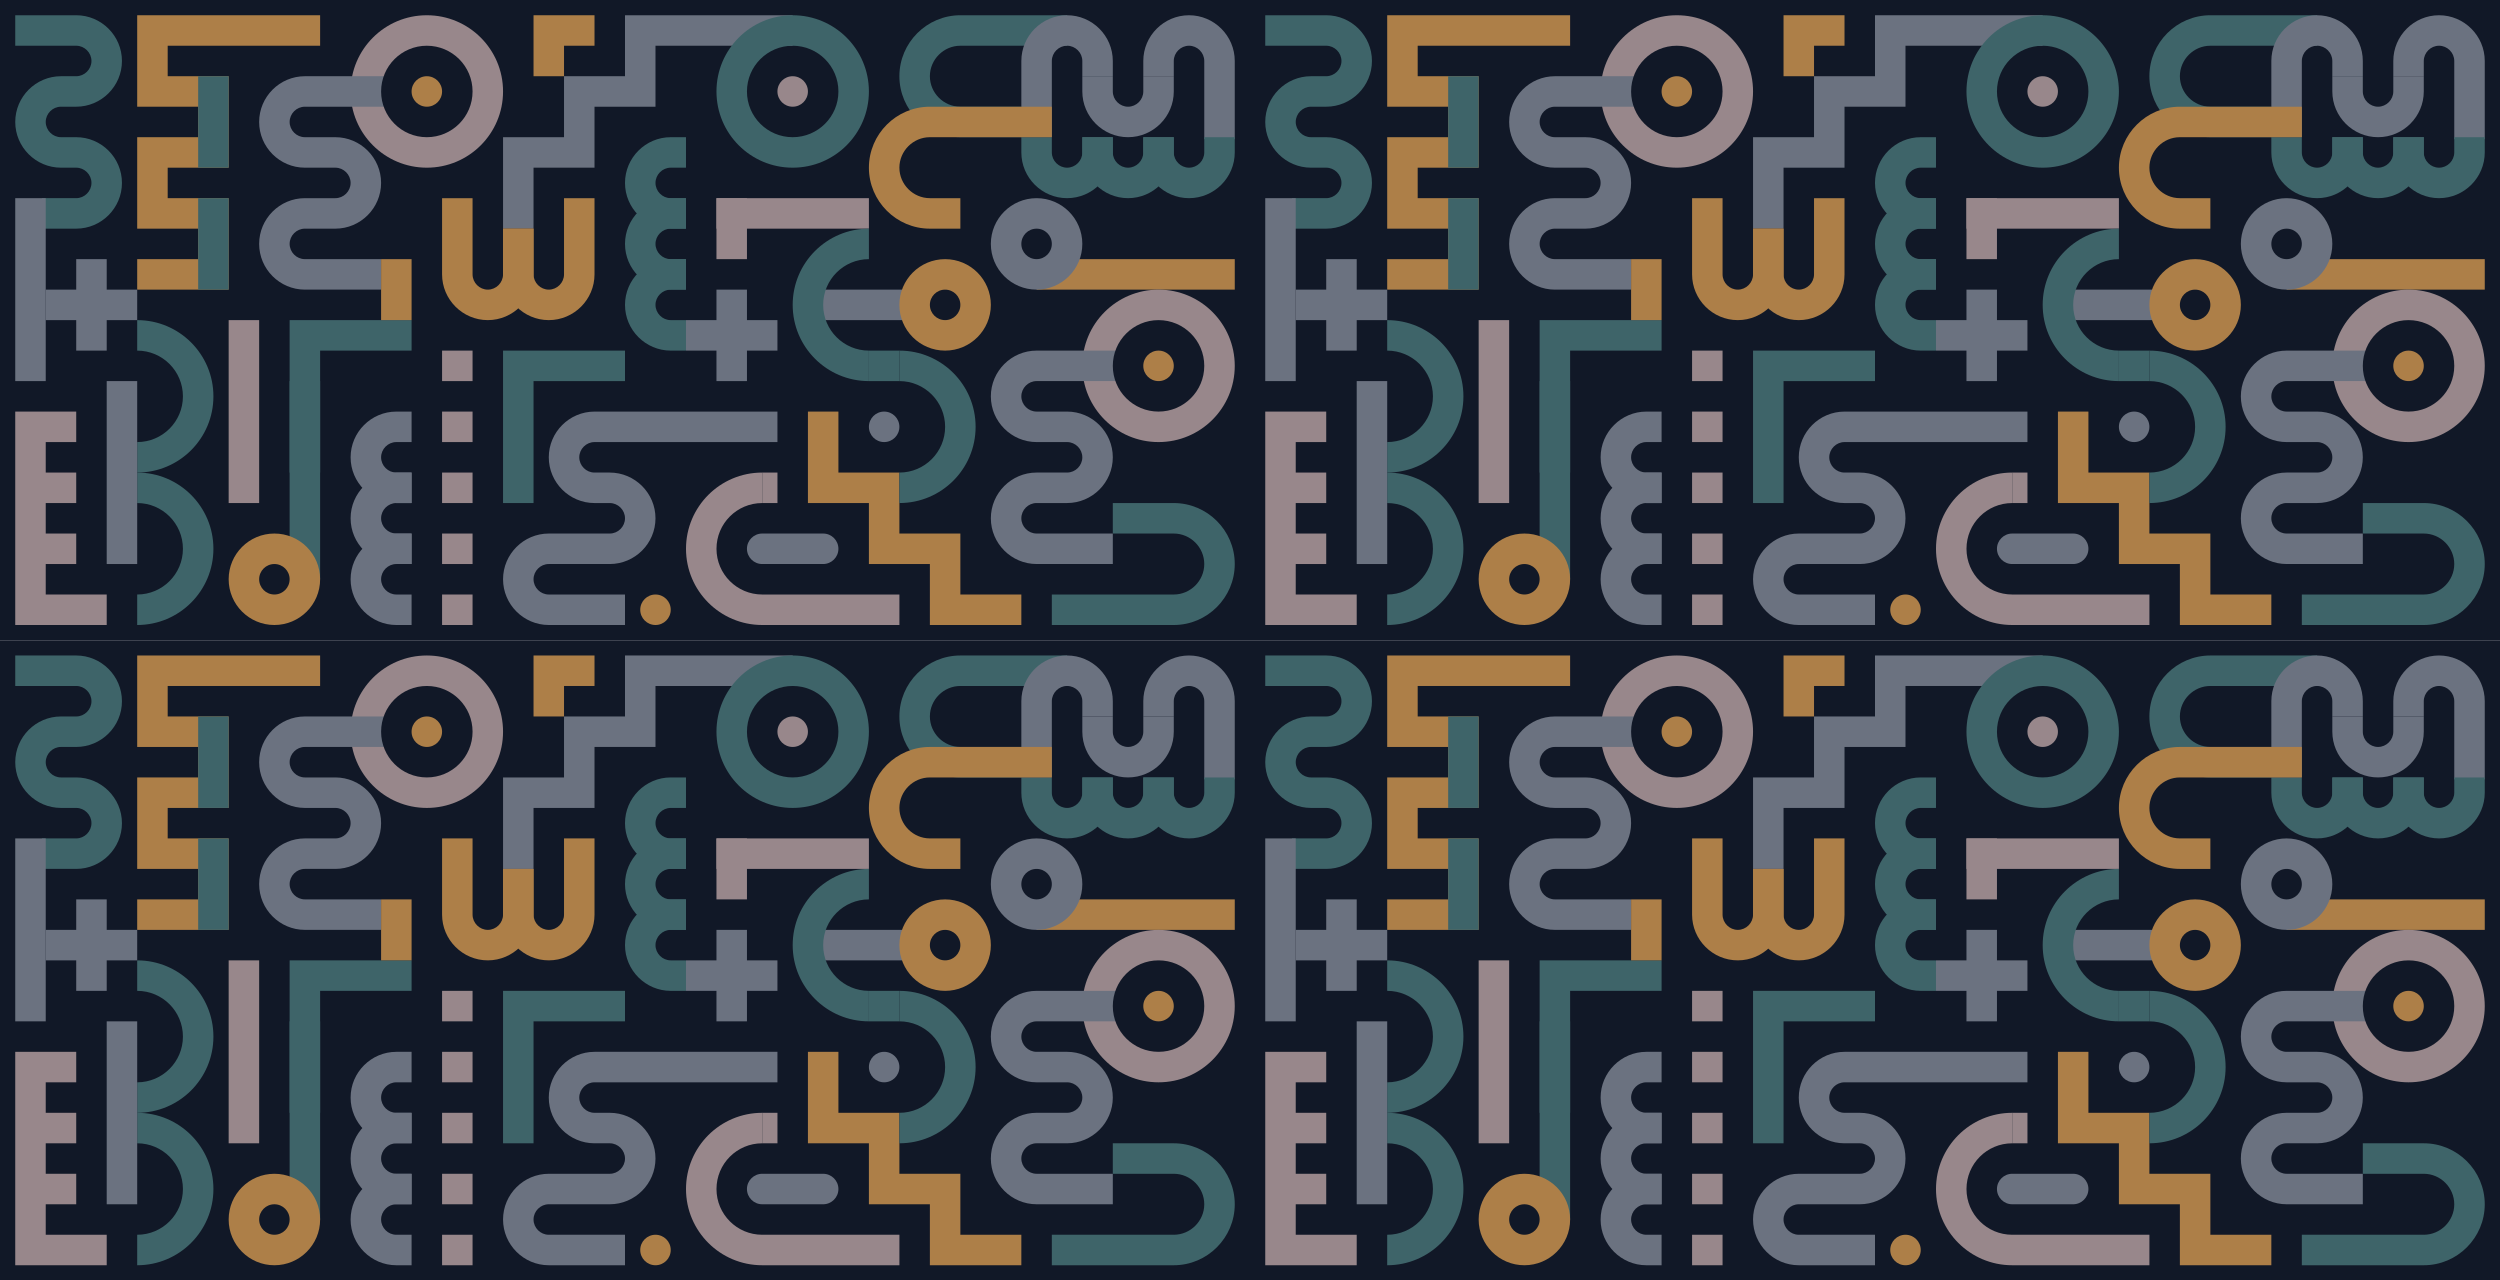 <?xml version="1.0" encoding="UTF-8"?>
<svg id="Layer_1" data-name="Layer 1" xmlns="http://www.w3.org/2000/svg" version="1.1" viewBox="0 0 3549.812 1818.198">
  <polygon points="1774.907 0 1774.907 909.1 0 909.1 0 0 1774.907 0 1774.907 0" fill="#111827" fill-rule="evenodd" stroke-width="0"/>
  <polygon points="1774.907 909.1 1774.907 1818.198 0 1818.198 0 909.1 1774.907 909.1 1774.907 909.1" fill="#111827" fill-rule="evenodd" stroke-width="0"/>
  <polygon points="3549.812 0 3549.812 909.1 1774.907 909.1 1774.907 0 3549.812 0 3549.812 0" fill="#111827" fill-rule="evenodd" stroke-width="0"/>
  <polygon points="3549.812 909.1 3549.812 1818.198 1774.907 1818.198 1774.907 909.1 3549.812 909.1 3549.812 909.1" fill="#111827" fill-rule="evenodd" stroke-width="0"/>
  <polygon points="1299.737 411.259 1299.737 454.549 1158.772 454.549 1158.772 411.259 1299.737 411.259 1299.737 411.259" fill="#6b7280" fill-rule="evenodd" stroke-width="0"/>
  <polygon points="1299.737 1320.358 1299.737 1363.647 1158.772 1363.647 1158.772 1320.358 1299.737 1320.358 1299.737 1320.358" fill="#6b7280" fill-rule="evenodd" stroke-width="0"/>
  <polygon points="3074.647 411.259 3074.647 454.549 2933.678 454.549 2933.678 411.259 3074.647 411.259 3074.647 411.259" fill="#6b7280" fill-rule="evenodd" stroke-width="0"/>
  <polygon points="3074.647 1320.358 3074.647 1363.647 2933.678 1363.647 2933.678 1320.358 3074.647 1320.358 3074.647 1320.358" fill="#6b7280" fill-rule="evenodd" stroke-width="0"/>
  <path d="M1515.164,21.646v43.29h-151.516c-23.725,0-43.291,19.567-43.291,43.291s19.565,43.291,43.291,43.291h86.58v43.289h-86.58c-47.621,0-86.581-38.961-86.581-86.581h0c0-47.619,38.96-86.581,86.581-86.581h151.516Z" fill="#3e6469" fill-rule="evenodd" stroke-width="0"/>
  <path d="M1515.164,930.744v43.289h-151.516c-23.725,0-43.291,19.568-43.291,43.293s19.565,43.289,43.291,43.289h86.58v43.29h-86.58c-47.621,0-86.581-38.96-86.581-86.579h0c0-47.619,38.96-86.582,86.581-86.582h151.516Z" fill="#3e6469" fill-rule="evenodd" stroke-width="0"/>
  <path d="M3290.069,21.646v43.29h-151.515c-23.723,0-43.292,19.567-43.292,43.291s19.569,43.291,43.292,43.291h86.579v43.289h-86.579c-47.617,0-86.58-38.961-86.58-86.581h0c0-47.619,38.963-86.581,86.58-86.581h151.515Z" fill="#3e6469" fill-rule="evenodd" stroke-width="0"/>
  <path d="M3290.069,930.744v43.289h-151.515c-23.723,0-43.292,19.568-43.292,43.293s19.569,43.289,43.292,43.289h86.579v43.29h-86.579c-47.617,0-86.58-38.96-86.58-86.579h0c0-47.619,38.963-86.582,86.58-86.582h151.515Z" fill="#3e6469" fill-rule="evenodd" stroke-width="0"/>
  <path d="M1753.262,197.513v-110.932c0-35.715-29.221-64.936-64.936-64.936h0c-35.715,0-64.937,29.221-64.937,64.936v21.645h43.291v-21.645c0-11.82,9.826-21.646,21.645-21.646s21.646,9.826,21.646,21.646v110.932h43.29Z" fill="#6b7280" fill-rule="evenodd" stroke-width="0"/>
  <path d="M1753.262,1106.612v-110.933c0-35.715-29.221-64.936-64.936-64.936h0c-35.715,0-64.937,29.221-64.937,64.936v21.647h43.291v-21.647c0-11.82,9.826-21.646,21.645-21.646s21.646,9.826,21.646,21.646v110.933h43.29Z" fill="#6b7280" fill-rule="evenodd" stroke-width="0"/>
  <path d="M3528.169,197.513v-110.932c0-35.715-29.223-64.936-64.935-64.936h0c-35.714,0-64.936,29.221-64.936,64.936v21.645h43.293v-21.645c0-11.82,9.826-21.646,21.644-21.646s21.644,9.826,21.644,21.646v110.932h43.292Z" fill="#6b7280" fill-rule="evenodd" stroke-width="0"/>
  <path d="M3528.169,1106.612v-110.933c0-35.715-29.223-64.936-64.935-64.936h0c-35.714,0-64.936,29.221-64.936,64.936v21.647h43.293v-21.647c0-11.82,9.826-21.646,21.644-21.646s21.644,9.826,21.644,21.646v110.933h43.292Z" fill="#6b7280" fill-rule="evenodd" stroke-width="0"/>
  <path d="M1666.681,108.226v21.645c0,35.715-29.221,64.936-64.936,64.936h0c-35.715,0-64.935-29.221-64.935-64.936v-21.645h43.291v21.645c0,11.82,9.825,21.646,21.645,21.646s21.645-9.826,21.645-21.646v-21.645h43.291Z" fill="#6b7280" fill-rule="evenodd" stroke-width="0"/>
  <path d="M1666.681,1017.326v21.645c0,35.713-29.221,64.934-64.936,64.934h0c-35.715,0-64.935-29.221-64.935-64.934v-21.645h43.291v21.645c0,11.817,9.825,21.644,21.645,21.644s21.645-9.826,21.645-21.644v-21.645h43.291Z" fill="#6b7280" fill-rule="evenodd" stroke-width="0"/>
  <path d="M3441.59,108.226v21.645c0,35.715-29.224,64.936-64.936,64.936h0c-35.717,0-64.935-29.221-64.935-64.936v-21.645h43.288v21.645c0,11.82,9.826,21.646,21.647,21.646s21.644-9.826,21.644-21.646v-21.645h43.293Z" fill="#6b7280" fill-rule="evenodd" stroke-width="0"/>
  <path d="M3441.59,1017.326v21.645c0,35.713-29.224,64.934-64.936,64.934h0c-35.717,0-64.935-29.221-64.935-64.934v-21.645h43.288v21.645c0,11.817,9.826,21.644,21.647,21.644s21.644-9.826,21.644-21.644v-21.645h43.293Z" fill="#6b7280" fill-rule="evenodd" stroke-width="0"/>
  <path d="M1580.101,108.226v-21.645c0-35.715-29.222-64.936-64.936-64.936h0c-35.715,0-64.936,29.221-64.936,64.936v108.226h43.29v-108.226c0-11.82,9.826-21.646,21.646-21.646s21.646,9.826,21.646,21.646v21.645h43.291Z" fill="#6b7280" fill-rule="evenodd" stroke-width="0"/>
  <path d="M1580.101,1017.326v-21.647c0-35.715-29.222-64.936-64.936-64.936h0c-35.715,0-64.936,29.221-64.936,64.936v108.226h43.29v-108.226c0-11.82,9.826-21.646,21.646-21.646s21.646,9.826,21.646,21.646v21.647h43.291Z" fill="#6b7280" fill-rule="evenodd" stroke-width="0"/>
  <path d="M3355.006,108.226v-21.645c0-35.715-29.219-64.936-64.937-64.936h0c-35.713,0-64.935,29.221-64.935,64.936v108.226h43.292v-108.226c0-11.82,9.826-21.646,21.643-21.646s21.649,9.826,21.649,21.646v21.645h43.288Z" fill="#6b7280" fill-rule="evenodd" stroke-width="0"/>
  <path d="M3355.006,1017.326v-21.647c0-35.715-29.219-64.936-64.937-64.936h0c-35.713,0-64.935,29.221-64.935,64.936v108.226h43.292v-108.226c0-11.82,9.826-21.646,21.643-21.646s21.649,9.826,21.649,21.646v21.647h43.288Z" fill="#6b7280" fill-rule="evenodd" stroke-width="0"/>
  <path d="M1753.262,194.807v21.645c0,35.715-29.221,64.936-64.936,64.936h0c-35.715,0-64.937-29.221-64.937-64.936v-21.645h43.291v21.645c0,11.819,9.826,21.646,21.645,21.646s21.646-9.827,21.646-21.646v-21.645h43.29Z" fill="#3e6469" fill-rule="evenodd" stroke-width="0"/>
  <path d="M1666.681,194.807v21.645c0,35.715-29.221,64.936-64.936,64.936h0c-35.715,0-64.935-29.221-64.935-64.936v-21.645h43.291v21.645c0,11.819,9.825,21.646,21.645,21.646s21.645-9.827,21.645-21.646v-21.645h43.291Z" fill="#3e6469" fill-rule="evenodd" stroke-width="0"/>
  <path d="M1580.101,194.807v21.645c0,35.715-29.222,64.936-64.936,64.936h0c-35.715,0-64.936-29.221-64.936-64.936v-21.645h43.29v21.645c0,11.819,9.826,21.646,21.646,21.646s21.646-9.827,21.646-21.646v-21.645h43.291Z" fill="#3e6469" fill-rule="evenodd" stroke-width="0"/>
  <path d="M1753.262,1103.905v21.646c0,35.714-29.221,64.935-64.936,64.935h0c-35.715,0-64.937-29.221-64.937-64.935v-21.646h43.291v21.646c0,11.819,9.826,21.646,21.645,21.646s21.646-9.826,21.646-21.646v-21.646h43.29Z" fill="#3e6469" fill-rule="evenodd" stroke-width="0"/>
  <path d="M1666.681,1103.905v21.646c0,35.714-29.221,64.935-64.936,64.935h0c-35.715,0-64.935-29.221-64.935-64.935v-21.646h43.291v21.646c0,11.819,9.825,21.646,21.645,21.646s21.645-9.826,21.645-21.646v-21.646h43.291Z" fill="#3e6469" fill-rule="evenodd" stroke-width="0"/>
  <path d="M1580.101,1103.905v21.646c0,35.714-29.222,64.935-64.936,64.935h0c-35.715,0-64.936-29.221-64.936-64.935v-21.646h43.29v21.646c0,11.819,9.826,21.646,21.646,21.646s21.646-9.826,21.646-21.646v-21.646h43.291Z" fill="#3e6469" fill-rule="evenodd" stroke-width="0"/>
  <path d="M3528.169,194.807v21.645c0,35.715-29.223,64.936-64.935,64.936h0c-35.714,0-64.936-29.221-64.936-64.936v-21.645h43.293v21.645c0,11.819,9.826,21.646,21.644,21.646s21.644-9.827,21.644-21.646v-21.645h43.292Z" fill="#3e6469" fill-rule="evenodd" stroke-width="0"/>
  <path d="M3441.59,194.807v21.645c0,35.715-29.224,64.936-64.936,64.936h0c-35.717,0-64.935-29.221-64.935-64.936v-21.645h43.288v21.645c0,11.819,9.826,21.646,21.647,21.646s21.644-9.827,21.644-21.646v-21.645h43.293Z" fill="#3e6469" fill-rule="evenodd" stroke-width="0"/>
  <path d="M3355.006,194.807v21.645c0,35.715-29.219,64.936-64.937,64.936h0c-35.713,0-64.935-29.221-64.935-64.936v-21.645h43.292v21.645c0,11.819,9.826,21.646,21.643,21.646s21.649-9.827,21.649-21.646v-21.645h43.288Z" fill="#3e6469" fill-rule="evenodd" stroke-width="0"/>
  <path d="M3528.169,1103.905v21.646c0,35.714-29.223,64.935-64.935,64.935h0c-35.714,0-64.936-29.221-64.936-64.935v-21.646h43.293v21.646c0,11.819,9.826,21.646,21.644,21.646s21.644-9.826,21.644-21.646v-21.646h43.292Z" fill="#3e6469" fill-rule="evenodd" stroke-width="0"/>
  <path d="M3441.59,1103.905v21.646c0,35.714-29.224,64.935-64.936,64.935h0c-35.717,0-64.935-29.221-64.935-64.935v-21.646h43.288v21.646c0,11.819,9.826,21.646,21.647,21.646s21.644-9.826,21.644-21.646v-21.646h43.293Z" fill="#3e6469" fill-rule="evenodd" stroke-width="0"/>
  <path d="M3355.006,1103.905v21.646c0,35.714-29.219,64.935-64.937,64.935h0c-35.713,0-64.935-29.221-64.935-64.935v-21.646h43.292v21.646c0,11.819,9.826,21.646,21.643,21.646s21.649-9.826,21.649-21.646v-21.646h43.288Z" fill="#3e6469" fill-rule="evenodd" stroke-width="0"/>
  <path d="M1363.648,324.679v-43.291h-43.291c-23.725,0-43.29-19.566-43.29-43.29s19.565-43.291,43.29-43.291h173.161v-43.289h-173.161c-47.619,0-86.581,38.96-86.581,86.581h0c0,47.619,38.962,86.581,86.581,86.581h43.291Z" fill="#ad7f48" fill-rule="evenodd" stroke-width="0"/>
  <path d="M1363.648,1233.777v-43.291h-43.291c-23.725,0-43.29-19.564-43.29-43.289s19.565-43.292,43.29-43.292h173.161v-43.29h-173.161c-47.619,0-86.581,38.963-86.581,86.582h0c0,47.619,38.962,86.58,86.581,86.58h43.291Z" fill="#ad7f48" fill-rule="evenodd" stroke-width="0"/>
  <path d="M3138.555,324.679v-43.291h-43.292c-23.722,0-43.288-19.566-43.288-43.29s19.566-43.291,43.288-43.291h173.163v-43.289h-173.163c-47.617,0-86.579,38.96-86.579,86.581h0c0,47.619,38.962,86.581,86.579,86.581h43.292Z" fill="#ad7f48" fill-rule="evenodd" stroke-width="0"/>
  <path d="M3138.555,1233.777v-43.291h-43.292c-23.722,0-43.288-19.564-43.288-43.289s19.566-43.292,43.288-43.292h173.163v-43.29h-173.163c-47.617,0-86.579,38.963-86.579,86.582h0c0,47.619,38.962,86.58,86.579,86.58h43.292Z" fill="#ad7f48" fill-rule="evenodd" stroke-width="0"/>
  <polygon points="1471.874 411.259 1471.874 367.968 1753.262 367.968 1753.262 411.259 1471.874 411.259 1471.874 411.259" fill="#ad7f48" fill-rule="evenodd" stroke-width="0"/>
  <polygon points="1471.874 1320.358 1471.874 1277.068 1753.262 1277.068 1753.262 1320.358 1471.874 1320.358 1471.874 1320.358" fill="#ad7f48" fill-rule="evenodd" stroke-width="0"/>
  <polygon points="3246.782 411.259 3246.782 367.968 3528.169 367.968 3528.169 411.259 3246.782 411.259 3246.782 411.259" fill="#ad7f48" fill-rule="evenodd" stroke-width="0"/>
  <polygon points="3246.782 1320.358 3246.782 1277.068 3528.169 1277.068 3528.169 1320.358 3246.782 1320.358 3246.782 1320.358" fill="#ad7f48" fill-rule="evenodd" stroke-width="0"/>
  <path d="M1406.937,346.323c0,35.864,29.073,64.936,64.937,64.936s64.936-29.072,64.936-64.936-29.072-64.935-64.936-64.935-64.937,29.073-64.937,64.935h0Z" fill="#6b7280" fill-rule="evenodd" stroke-width="0"/>
  <path d="M1406.937,1255.423c0,35.862,29.073,64.936,64.937,64.936s64.936-29.073,64.936-64.936-29.072-64.936-64.936-64.936-64.937,29.074-64.937,64.936h0Z" fill="#6b7280" fill-rule="evenodd" stroke-width="0"/>
  <path d="M3181.846,346.323c0,35.864,29.071,64.936,64.936,64.936s64.936-29.072,64.936-64.936-29.075-64.935-64.936-64.935-64.936,29.073-64.936,64.935h0Z" fill="#6b7280" fill-rule="evenodd" stroke-width="0"/>
  <path d="M3181.846,1255.423c0,35.862,29.071,64.936,64.936,64.936s64.936-29.073,64.936-64.936-29.075-64.936-64.936-64.936-64.936,29.074-64.936,64.936h0Z" fill="#6b7280" fill-rule="evenodd" stroke-width="0"/>
  <path d="M1493.519,346.323c0,11.955-9.69,21.645-21.645,21.645s-21.646-9.69-21.646-21.645,9.691-21.645,21.646-21.645,21.645,9.69,21.645,21.645h0Z" fill="#111827" fill-rule="evenodd" stroke-width="0"/>
  <path d="M1493.519,1255.423c0,11.954-9.69,21.645-21.645,21.645s-21.646-9.691-21.646-21.645,9.691-21.645,21.646-21.645,21.645,9.691,21.645,21.645h0Z" fill="#111827" fill-rule="evenodd" stroke-width="0"/>
  <path d="M3268.426,346.323c0,11.955-9.691,21.645-21.644,21.645s-21.648-9.69-21.648-21.645,9.692-21.645,21.648-21.645,21.644,9.69,21.644,21.645h0Z" fill="#111827" fill-rule="evenodd" stroke-width="0"/>
  <path d="M3268.426,1255.423c0,11.954-9.691,21.645-21.644,21.645s-21.648-9.691-21.648-21.645,9.692-21.645,21.648-21.645,21.644,9.691,21.644,21.645h0Z" fill="#111827" fill-rule="evenodd" stroke-width="0"/>
  <path d="M1753.262,519.486c0,59.771-48.455,108.226-108.226,108.226s-108.226-48.455-108.226-108.226,48.454-108.226,108.226-108.226,108.226,48.455,108.226,108.226h0Z" fill="#98878b" fill-rule="evenodd" stroke-width="0"/>
  <path d="M1753.262,1428.584c0,59.77-48.455,108.226-108.226,108.226s-108.226-48.455-108.226-108.226,48.454-108.226,108.226-108.226,108.226,48.455,108.226,108.226h0Z" fill="#98878b" fill-rule="evenodd" stroke-width="0"/>
  <path d="M3528.169,519.486c0,59.771-48.454,108.226-108.228,108.226s-108.224-48.455-108.224-108.226,48.454-108.226,108.224-108.226,108.228,48.455,108.228,108.226h0Z" fill="#98878b" fill-rule="evenodd" stroke-width="0"/>
  <path d="M3528.169,1428.584c0,59.77-48.454,108.226-108.228,108.226s-108.224-48.455-108.224-108.226,48.454-108.226,108.224-108.226,108.228,48.455,108.228,108.226h0Z" fill="#98878b" fill-rule="evenodd" stroke-width="0"/>
  <path d="M1599.31,497.84h-127.436c-35.715,0-64.937,29.222-64.937,64.936h0c0,35.715,29.222,64.936,64.937,64.936h43.29c11.819,0,21.646,9.826,21.646,21.645s-9.826,21.645-21.646,21.645h-43.29c-35.715,0-64.937,29.222-64.937,64.935v.002c0,35.714,29.222,64.935,64.937,64.935h108.227v-43.291h-108.227c-11.819,0-21.646-9.827-21.646-21.646s9.826-21.644,21.646-21.644h43.29c35.715,0,64.936-29.221,64.936-64.936h0c0-35.714-29.222-64.935-64.936-64.935h-43.29c-11.819,0-21.646-9.826-21.646-21.646s9.826-21.645,21.646-21.645h127.436v-43.291h0Z" fill="#6b7280" fill-rule="evenodd" stroke-width="0"/>
  <path d="M1599.31,1406.939h-127.436c-35.715,0-64.937,29.223-64.937,64.935h0c0,35.715,29.222,64.936,64.937,64.936h43.29c11.819,0,21.646,9.826,21.646,21.645s-9.826,21.644-21.646,21.644h-43.29c-35.715,0-64.937,29.223-64.937,64.935v.002c0,35.713,29.222,64.935,64.937,64.935h108.227v-43.292h-108.227c-11.819,0-21.646-9.826-21.646-21.645s9.826-21.644,21.646-21.644h43.29c35.715,0,64.936-29.221,64.936-64.935h0c0-35.715-29.222-64.936-64.936-64.936h-43.29c-11.819,0-21.646-9.826-21.646-21.645s9.826-21.644,21.646-21.644h127.436v-43.291h0Z" fill="#6b7280" fill-rule="evenodd" stroke-width="0"/>
  <path d="M3374.215,497.84h-127.433c-35.718,0-64.936,29.222-64.936,64.936h0c0,35.715,29.219,64.936,64.936,64.936h43.287c11.822,0,21.649,9.826,21.649,21.645s-9.826,21.645-21.649,21.645h-43.287c-35.718,0-64.936,29.222-64.936,64.935v.002c0,35.714,29.219,64.935,64.936,64.935h108.224v-43.291h-108.224c-11.822,0-21.648-9.827-21.648-21.646s9.826-21.644,21.648-21.644h43.287c35.718,0,64.937-29.221,64.937-64.936h0c0-35.714-29.219-64.935-64.937-64.935h-43.287c-11.822,0-21.648-9.826-21.648-21.646s9.826-21.645,21.648-21.645h127.433v-43.291h0Z" fill="#6b7280" fill-rule="evenodd" stroke-width="0"/>
  <path d="M3374.215,1406.939h-127.433c-35.718,0-64.936,29.223-64.936,64.935h0c0,35.715,29.219,64.936,64.936,64.936h43.287c11.822,0,21.649,9.826,21.649,21.645s-9.826,21.644-21.649,21.644h-43.287c-35.718,0-64.936,29.223-64.936,64.935v.002c0,35.713,29.219,64.935,64.936,64.935h108.224v-43.292h-108.224c-11.822,0-21.648-9.826-21.648-21.645s9.826-21.644,21.648-21.644h43.287c35.718,0,64.937-29.221,64.937-64.935h0c0-35.715-29.219-64.936-64.937-64.936h-43.287c-11.822,0-21.648-9.826-21.648-21.645s9.826-21.644,21.648-21.644h127.433v-43.291h0Z" fill="#6b7280" fill-rule="evenodd" stroke-width="0"/>
  <path d="M1709.972,519.486c0,35.863-29.073,64.936-64.936,64.936s-64.936-29.073-64.936-64.936,29.071-64.937,64.936-64.937,64.936,29.073,64.936,64.937h0Z" fill="#111827" fill-rule="evenodd" stroke-width="0"/>
  <path d="M1709.972,1428.584c0,35.862-29.073,64.935-64.936,64.935s-64.936-29.073-64.936-64.935,29.071-64.937,64.936-64.937,64.936,29.074,64.936,64.937h0Z" fill="#111827" fill-rule="evenodd" stroke-width="0"/>
  <path d="M3484.877,519.486c0,35.863-29.071,64.936-64.936,64.936s-64.935-29.073-64.935-64.936,29.075-64.937,64.935-64.937,64.936,29.073,64.936,64.937h0Z" fill="#111827" fill-rule="evenodd" stroke-width="0"/>
  <path d="M3484.877,1428.584c0,35.862-29.071,64.935-64.936,64.935s-64.935-29.073-64.935-64.935,29.075-64.937,64.935-64.937,64.936,29.074,64.936,64.937h0Z" fill="#111827" fill-rule="evenodd" stroke-width="0"/>
  <path d="M1666.681,519.486c0,11.954-9.69,21.645-21.645,21.645s-21.646-9.691-21.646-21.645,9.692-21.646,21.646-21.646,21.645,9.69,21.645,21.646h0Z" fill="#ad7f48" fill-rule="evenodd" stroke-width="0"/>
  <path d="M1666.681,1428.584c0,11.954-9.69,21.645-21.645,21.645s-21.646-9.691-21.646-21.645,9.692-21.645,21.646-21.645,21.645,9.691,21.645,21.645h0Z" fill="#ad7f48" fill-rule="evenodd" stroke-width="0"/>
  <path d="M3441.59,519.486c0,11.954-9.692,21.645-21.648,21.645s-21.644-9.691-21.644-21.645,9.692-21.646,21.644-21.646,21.648,9.69,21.648,21.646h0Z" fill="#ad7f48" fill-rule="evenodd" stroke-width="0"/>
  <path d="M3441.59,1428.584c0,11.954-9.692,21.645-21.648,21.645s-21.644-9.691-21.644-21.645,9.692-21.645,21.644-21.645,21.648,9.691,21.648,21.645h0Z" fill="#ad7f48" fill-rule="evenodd" stroke-width="0"/>
  <path d="M974.034,194.807h-21.645c-35.715,0-64.936,29.221-64.936,64.936h0c0,35.715,29.221,64.936,64.936,64.936h21.645v-43.291h-21.645c-11.819,0-21.645-9.825-21.645-21.645s9.825-21.645,21.645-21.645h21.645v-43.291h0Z" fill="#3e6469" fill-rule="evenodd" stroke-width="0"/>
  <path d="M974.034,281.388h-21.645c-35.715,0-64.936,29.222-64.936,64.935h0c0,35.715,29.221,64.936,64.936,64.936h21.645v-43.291h-21.645c-11.819,0-21.645-9.825-21.645-21.645s9.825-21.645,21.645-21.645h21.645v-43.291h0Z" fill="#3e6469" fill-rule="evenodd" stroke-width="0"/>
  <path d="M974.034,367.968h-21.645c-35.715,0-64.936,29.222-64.936,64.936h0c0,35.715,29.221,64.935,64.936,64.935h21.645v-43.291h-21.645c-11.819,0-21.645-9.825-21.645-21.644s9.825-21.645,21.645-21.645h21.645v-43.291h0Z" fill="#3e6469" fill-rule="evenodd" stroke-width="0"/>
  <path d="M974.034,1103.905h-21.645c-35.715,0-64.936,29.223-64.936,64.935h0c0,35.716,29.221,64.936,64.936,64.936h21.645v-43.291h-21.645c-11.819,0-21.645-9.826-21.645-21.645s9.825-21.644,21.645-21.644h21.645v-43.292h0Z" fill="#3e6469" fill-rule="evenodd" stroke-width="0"/>
  <path d="M974.034,1190.486h-21.645c-35.715,0-64.936,29.221-64.936,64.936h0c0,35.715,29.221,64.936,64.936,64.936h21.645v-43.29h-21.645c-11.819,0-21.645-9.826-21.645-21.645s9.825-21.645,21.645-21.645h21.645v-43.291h0Z" fill="#3e6469" fill-rule="evenodd" stroke-width="0"/>
  <path d="M974.034,1277.068h-21.645c-35.715,0-64.936,29.221-64.936,64.934h0c0,35.716,29.221,64.937,64.936,64.937h21.645v-43.291h-21.645c-11.819,0-21.645-9.825-21.645-21.645s9.825-21.643,21.645-21.643h21.645v-43.29h0Z" fill="#3e6469" fill-rule="evenodd" stroke-width="0"/>
  <path d="M2748.94,194.807h-21.643c-35.713,0-64.937,29.221-64.937,64.936h0c0,35.715,29.224,64.936,64.937,64.936h21.643v-43.291h-21.643c-11.822,0-21.645-9.825-21.645-21.645s9.822-21.645,21.645-21.645h21.643v-43.291h0Z" fill="#3e6469" fill-rule="evenodd" stroke-width="0"/>
  <path d="M2748.94,281.388h-21.643c-35.713,0-64.937,29.222-64.937,64.935h0c0,35.715,29.224,64.936,64.937,64.936h21.643v-43.291h-21.643c-11.822,0-21.645-9.825-21.645-21.645s9.822-21.645,21.645-21.645h21.643v-43.291h0Z" fill="#3e6469" fill-rule="evenodd" stroke-width="0"/>
  <path d="M2748.94,367.968h-21.643c-35.713,0-64.937,29.222-64.937,64.936h0c0,35.715,29.224,64.935,64.937,64.935h21.643v-43.291h-21.643c-11.822,0-21.645-9.825-21.645-21.644s9.822-21.645,21.645-21.645h21.643v-43.291h0Z" fill="#3e6469" fill-rule="evenodd" stroke-width="0"/>
  <path d="M2748.94,1103.905h-21.643c-35.713,0-64.937,29.223-64.937,64.935h0c0,35.716,29.224,64.936,64.937,64.936h21.643v-43.291h-21.643c-11.822,0-21.645-9.826-21.645-21.645s9.822-21.644,21.645-21.644h21.643v-43.292h0Z" fill="#3e6469" fill-rule="evenodd" stroke-width="0"/>
  <path d="M2748.94,1190.486h-21.643c-35.713,0-64.937,29.221-64.937,64.936h0c0,35.715,29.224,64.936,64.937,64.936h21.643v-43.29h-21.643c-11.822,0-21.645-9.826-21.645-21.645s9.822-21.645,21.645-21.645h21.643v-43.291h0Z" fill="#3e6469" fill-rule="evenodd" stroke-width="0"/>
  <path d="M2748.94,1277.068h-21.643c-35.713,0-64.937,29.221-64.937,64.934h0c0,35.716,29.224,64.937,64.937,64.937h21.643v-43.291h-21.643c-11.822,0-21.645-9.825-21.645-21.645s9.822-21.643,21.645-21.643h21.643v-43.29h0Z" fill="#3e6469" fill-rule="evenodd" stroke-width="0"/>
  <polygon points="1233.776 281.388 1233.776 324.679 1017.324 324.679 1017.324 281.388 1233.776 281.388 1233.776 281.388" fill="#98878b" fill-rule="evenodd" stroke-width="0"/>
  <polygon points="1233.776 1190.486 1233.776 1233.777 1017.324 1233.777 1017.324 1190.486 1233.776 1190.486 1233.776 1190.486" fill="#98878b" fill-rule="evenodd" stroke-width="0"/>
  <polygon points="3008.684 281.388 3008.684 324.679 2792.232 324.679 2792.232 281.388 3008.684 281.388 3008.684 281.388" fill="#98878b" fill-rule="evenodd" stroke-width="0"/>
  <polygon points="3008.684 1190.486 3008.684 1233.777 2792.232 1233.777 2792.232 1190.486 3008.684 1190.486 3008.684 1190.486" fill="#98878b" fill-rule="evenodd" stroke-width="0"/>
  <path d="M1580.101,714.292v43.291h86.58c23.724,0,43.291,19.565,43.291,43.291s-19.567,43.29-43.291,43.29h-173.162v43.289h173.162c47.619,0,86.581-38.961,86.581-86.58h0c0-47.621-38.962-86.581-86.581-86.581h-86.58Z" fill="#3e6469" fill-rule="evenodd" stroke-width="0"/>
  <path d="M1580.101,1623.391v43.29h86.58c23.724,0,43.291,19.565,43.291,43.292s-19.567,43.29-43.291,43.29h-173.162v43.29h173.162c47.619,0,86.581-38.961,86.581-86.58h0c0-47.621-38.962-86.582-86.581-86.582h-86.58Z" fill="#3e6469" fill-rule="evenodd" stroke-width="0"/>
  <path d="M3355.006,714.292v43.291h86.584c23.721,0,43.287,19.565,43.287,43.291s-19.567,43.29-43.287,43.29h-173.164v43.289h173.164c47.617,0,86.579-38.961,86.579-86.58h0c0-47.621-38.962-86.581-86.579-86.581h-86.584Z" fill="#3e6469" fill-rule="evenodd" stroke-width="0"/>
  <path d="M3355.006,1623.391v43.29h86.584c23.721,0,43.287,19.565,43.287,43.292s-19.567,43.29-43.287,43.29h-173.164v43.29h173.164c47.617,0,86.579-38.961,86.579-86.58h0c0-47.621-38.962-86.582-86.579-86.582h-86.584Z" fill="#3e6469" fill-rule="evenodd" stroke-width="0"/>
  <polygon points="1147.196 671.001 1147.196 714.292 1190.486 714.292 1233.776 714.292 1233.776 757.583 1233.776 800.873 1277.067 800.873 1320.357 800.873 1320.357 844.164 1320.357 887.453 1363.648 887.453 1450.228 887.453 1450.228 844.164 1363.647 844.164 1363.648 800.873 1363.647 757.583 1320.357 757.583 1277.067 757.583 1277.067 714.292 1277.067 671.001 1190.486 671.001 1190.486 584.421 1147.196 584.421 1147.196 671.001 1147.196 671.001" fill="#ad7f48" fill-rule="evenodd" stroke-width="0"/>
  <polygon points="1147.196 1580.1 1147.196 1623.391 1190.486 1623.391 1233.776 1623.391 1233.776 1666.681 1233.776 1709.973 1277.067 1709.973 1320.357 1709.973 1320.357 1753.263 1320.357 1796.553 1363.648 1796.553 1450.228 1796.553 1450.228 1753.263 1363.647 1753.263 1363.648 1709.973 1363.647 1666.681 1320.357 1666.681 1277.067 1666.681 1277.067 1623.391 1277.067 1580.1 1190.486 1580.1 1190.486 1493.52 1147.196 1493.52 1147.196 1580.1 1147.196 1580.1" fill="#ad7f48" fill-rule="evenodd" stroke-width="0"/>
  <polygon points="2922.104 671.001 2922.104 714.292 2965.391 714.292 3008.684 714.292 3008.684 757.583 3008.684 800.873 3051.975 800.873 3095.263 800.873 3095.263 844.164 3095.263 887.453 3138.555 887.453 3225.134 887.453 3225.134 844.164 3138.555 844.164 3138.555 800.873 3138.555 757.583 3095.263 757.583 3051.975 757.583 3051.975 714.292 3051.975 671.001 2965.391 671.001 2965.391 584.421 2922.104 584.421 2922.104 671.001 2922.104 671.001" fill="#ad7f48" fill-rule="evenodd" stroke-width="0"/>
  <polygon points="2922.104 1580.1 2922.104 1623.391 2965.391 1623.391 3008.684 1623.391 3008.684 1666.681 3008.684 1709.973 3051.975 1709.973 3095.263 1709.973 3095.263 1753.263 3095.263 1796.553 3138.555 1796.553 3225.134 1796.553 3225.134 1753.263 3138.555 1753.263 3138.555 1709.973 3138.555 1666.681 3095.263 1666.681 3051.975 1666.681 3051.975 1623.391 3051.975 1580.1 2965.391 1580.1 2965.391 1493.52 2922.104 1493.52 2922.104 1580.1 2922.104 1580.1" fill="#ad7f48" fill-rule="evenodd" stroke-width="0"/>
  <polygon points="1103.905 454.549 1103.905 497.84 1060.614 497.84 1060.614 541.131 1017.324 541.131 1017.324 497.84 974.034 497.84 974.034 454.549 1017.324 454.549 1017.324 411.259 1060.614 411.259 1060.614 454.549 1103.905 454.549 1103.905 454.549" fill="#6b7280" fill-rule="evenodd" stroke-width="0"/>
  <polygon points="1103.905 1363.647 1103.905 1406.939 1060.614 1406.939 1060.614 1450.23 1017.324 1450.23 1017.324 1406.939 974.034 1406.939 974.034 1363.647 1017.324 1363.647 1017.324 1320.358 1060.614 1320.358 1060.614 1363.647 1103.905 1363.647 1103.905 1363.647" fill="#6b7280" fill-rule="evenodd" stroke-width="0"/>
  <polygon points="2878.811 454.549 2878.811 497.84 2835.523 497.84 2835.523 541.131 2792.232 541.131 2792.232 497.84 2748.94 497.84 2748.94 454.549 2792.232 454.549 2792.232 411.259 2835.523 411.259 2835.523 454.549 2878.811 454.549 2878.811 454.549" fill="#6b7280" fill-rule="evenodd" stroke-width="0"/>
  <polygon points="2878.811 1363.647 2878.811 1406.939 2835.523 1406.939 2835.523 1450.23 2792.232 1450.23 2792.232 1406.939 2748.94 1406.939 2748.94 1363.647 2792.232 1363.647 2792.232 1320.358 2835.523 1320.358 2835.523 1363.647 2878.811 1363.647 2878.811 1363.647" fill="#6b7280" fill-rule="evenodd" stroke-width="0"/>
  <path d="M1277.067,497.84c59.771,0,108.226,48.455,108.226,108.227s-48.454,108.226-108.226,108.226v-43.291c35.862,0,64.935-29.072,64.935-64.935s-29.072-64.936-64.935-64.936v-43.291h0Z" fill="#3e6469" fill-rule="evenodd" stroke-width="0"/>
  <path d="M1277.067,1406.939c59.771,0,108.226,48.456,108.226,108.227s-48.454,108.225-108.226,108.225v-43.291c35.862,0,64.935-29.071,64.935-64.934s-29.072-64.936-64.935-64.936v-43.291h0Z" fill="#3e6469" fill-rule="evenodd" stroke-width="0"/>
  <path d="M3051.975,497.84c59.773,0,108.224,48.455,108.224,108.227s-48.45,108.226-108.224,108.226v-43.291c35.861,0,64.936-29.072,64.936-64.935s-29.074-64.936-64.936-64.936v-43.291h0Z" fill="#3e6469" fill-rule="evenodd" stroke-width="0"/>
  <path d="M3051.975,1406.939c59.773,0,108.224,48.456,108.224,108.227s-48.45,108.225-108.224,108.225v-43.291c35.861,0,64.936-29.071,64.936-64.934s-29.074-64.936-64.936-64.936v-43.291h0Z" fill="#3e6469" fill-rule="evenodd" stroke-width="0"/>
  <polygon points="1277.067 541.131 1233.776 541.131 1233.776 497.84 1277.067 497.84 1277.067 541.131 1277.067 541.131" fill="#3e6469" fill-rule="evenodd" stroke-width="0"/>
  <polygon points="1277.067 1450.23 1233.776 1450.23 1233.776 1406.939 1277.067 1406.939 1277.067 1450.23 1277.067 1450.23" fill="#3e6469" fill-rule="evenodd" stroke-width="0"/>
  <polygon points="3051.975 541.131 3008.684 541.131 3008.684 497.84 3051.975 497.84 3051.975 541.131 3051.975 541.131" fill="#3e6469" fill-rule="evenodd" stroke-width="0"/>
  <polygon points="3051.975 1450.23 3008.684 1450.23 3008.684 1406.939 3051.975 1406.939 3051.975 1450.23 3051.975 1450.23" fill="#3e6469" fill-rule="evenodd" stroke-width="0"/>
  <path d="M1082.292,844.164h194.806v43.289h-194.806c-59.773,0-108.227-48.453-108.227-108.226s48.454-108.226,108.227-108.226v43.291c-35.864,0-64.936,29.072-64.936,64.935s29.071,64.936,64.936,64.936h0Z" fill="#98878b" fill-rule="evenodd" stroke-width="0"/>
  <path d="M1082.292,1753.263h194.806v43.29h-194.806c-59.773,0-108.227-48.455-108.227-108.226s48.454-108.226,108.227-108.226v43.289c-35.864,0-64.936,29.073-64.936,64.936s29.071,64.936,64.936,64.936h0Z" fill="#98878b" fill-rule="evenodd" stroke-width="0"/>
  <path d="M2857.198,844.164h194.808v43.289h-194.808c-59.769,0-108.228-48.453-108.228-108.226s48.459-108.226,108.228-108.226v43.291c-35.86,0-64.937,29.072-64.937,64.935s29.076,64.936,64.937,64.936h0Z" fill="#98878b" fill-rule="evenodd" stroke-width="0"/>
  <path d="M2857.198,1753.263h194.808v43.29h-194.808c-59.769,0-108.228-48.455-108.228-108.226s48.459-108.226,108.228-108.226v43.289c-35.86,0-64.937,29.073-64.937,64.936s29.076,64.936,64.937,64.936h0Z" fill="#98878b" fill-rule="evenodd" stroke-width="0"/>
  <polygon points="1103.936 671.002 1103.936 714.293 1082.292 714.293 1082.292 671.002 1103.936 671.002 1103.936 671.002" fill="#98878b" fill-rule="evenodd" stroke-width="0"/>
  <polygon points="1103.936 1580.102 1103.936 1623.391 1082.292 1623.391 1082.292 1580.102 1103.936 1580.102 1103.936 1580.102" fill="#98878b" fill-rule="evenodd" stroke-width="0"/>
  <polygon points="2878.842 671.002 2878.842 714.293 2857.198 714.293 2857.198 671.002 2878.842 671.002 2878.842 671.002" fill="#98878b" fill-rule="evenodd" stroke-width="0"/>
  <polygon points="2878.842 1580.102 2878.842 1623.391 2857.198 1623.391 2857.198 1580.102 2878.842 1580.102 2878.842 1580.102" fill="#98878b" fill-rule="evenodd" stroke-width="0"/>
  <path d="M1190.486,779.227h0c0,11.906-9.74,21.646-21.645,21.646h-86.58c-11.906,0-21.646-9.74-21.646-21.646h0c0-11.905,9.74-21.645,21.646-21.645h86.58c11.905,0,21.645,9.739,21.645,21.645h0Z" fill="#6b7280" fill-rule="evenodd" stroke-width="0"/>
  <path d="M1190.486,1688.327h0c0,11.904-9.74,21.645-21.645,21.645h-86.58c-11.906,0-21.646-9.741-21.646-21.645h0c0-11.907,9.74-21.646,21.646-21.646h86.58c11.905,0,21.645,9.739,21.645,21.646h0Z" fill="#6b7280" fill-rule="evenodd" stroke-width="0"/>
  <path d="M2965.391,779.227h0c0,11.906-9.739,21.646-21.644,21.646h-86.579c-11.904,0-21.645-9.74-21.645-21.646h0c0-11.905,9.74-21.645,21.645-21.645h86.579c11.904,0,21.644,9.739,21.644,21.645h0Z" fill="#6b7280" fill-rule="evenodd" stroke-width="0"/>
  <path d="M2965.391,1688.327h0c0,11.904-9.739,21.645-21.644,21.645h-86.579c-11.904,0-21.645-9.741-21.645-21.645h0c0-11.907,9.74-21.646,21.645-21.646h86.579c11.904,0,21.644,9.739,21.644,21.646h0Z" fill="#6b7280" fill-rule="evenodd" stroke-width="0"/>
  <polygon points="714.292 238.098 714.292 194.807 757.581 194.807 800.872 194.807 800.872 151.518 800.872 108.226 844.163 108.226 887.453 108.226 887.453 64.936 887.453 21.646 930.744 21.646 1125.55 21.646 1125.55 64.936 930.744 64.936 930.744 108.226 930.744 151.518 887.453 151.518 844.163 151.518 844.163 194.807 844.163 238.098 757.581 238.097 757.583 324.679 714.292 324.679 714.292 238.098 714.292 238.098" fill="#6b7280" fill-rule="evenodd" stroke-width="0"/>
  <polygon points="714.292 1147.197 714.292 1103.905 757.581 1103.905 800.872 1103.905 800.872 1060.615 800.872 1017.326 844.163 1017.326 887.453 1017.326 887.453 974.033 887.453 930.744 930.744 930.744 1125.55 930.744 1125.55 974.033 930.744 974.033 930.744 1017.326 930.744 1060.615 887.453 1060.615 844.163 1060.615 844.163 1103.905 844.163 1147.197 757.581 1147.197 757.583 1233.777 714.292 1233.777 714.292 1147.197 714.292 1147.197" fill="#6b7280" fill-rule="evenodd" stroke-width="0"/>
  <polygon points="2489.197 238.098 2489.197 194.807 2532.489 194.807 2575.781 194.807 2575.781 151.518 2575.781 108.226 2619.068 108.226 2662.36 108.226 2662.36 64.936 2662.36 21.646 2705.652 21.646 2900.459 21.646 2900.459 64.936 2705.652 64.936 2705.652 108.226 2705.652 151.518 2662.36 151.518 2619.068 151.518 2619.068 194.807 2619.068 238.098 2532.489 238.097 2532.489 324.679 2489.197 324.679 2489.197 238.098 2489.197 238.098" fill="#6b7280" fill-rule="evenodd" stroke-width="0"/>
  <polygon points="2489.197 1147.197 2489.197 1103.905 2532.489 1103.905 2575.781 1103.905 2575.781 1060.615 2575.781 1017.326 2619.068 1017.326 2662.36 1017.326 2662.36 974.033 2662.36 930.744 2705.652 930.744 2900.459 930.744 2900.459 974.033 2705.652 974.033 2705.652 1017.326 2705.652 1060.615 2662.36 1060.615 2619.068 1060.615 2619.068 1103.905 2619.068 1147.197 2532.489 1147.197 2532.489 1233.777 2489.197 1233.777 2489.197 1147.197 2489.197 1147.197" fill="#6b7280" fill-rule="evenodd" stroke-width="0"/>
  <path d="M1233.776,129.872c0,59.772-48.454,108.225-108.227,108.225s-108.226-48.453-108.226-108.225,48.455-108.226,108.226-108.226,108.227,48.455,108.227,108.226h0ZM1190.486,129.872c0,35.864-29.072,64.936-64.936,64.936s-64.935-29.072-64.935-64.936,29.073-64.936,64.935-64.936,64.936,29.073,64.936,64.936h0Z" fill="#3e6469" fill-rule="evenodd" stroke-width="0"/>
  <path d="M1233.776,1038.97c0,59.773-48.454,108.228-108.227,108.228s-108.226-48.455-108.226-108.228,48.455-108.226,108.226-108.226,108.227,48.454,108.227,108.226h0ZM1190.486,1038.97c0,35.865-29.072,64.936-64.936,64.936s-64.935-29.07-64.935-64.936,29.073-64.936,64.935-64.936,64.936,29.074,64.936,64.936h0Z" fill="#3e6469" fill-rule="evenodd" stroke-width="0"/>
  <path d="M3008.684,129.872c0,59.772-48.455,108.225-108.225,108.225s-108.227-48.453-108.227-108.225,48.454-108.226,108.227-108.226,108.225,48.455,108.225,108.226h0ZM2965.391,129.872c0,35.864-29.07,64.936-64.932,64.936s-64.936-29.072-64.936-64.936,29.071-64.936,64.936-64.936,64.932,29.073,64.932,64.936h0Z" fill="#3e6469" fill-rule="evenodd" stroke-width="0"/>
  <path d="M3008.684,1038.97c0,59.773-48.455,108.228-108.225,108.228s-108.227-48.455-108.227-108.228,48.454-108.226,108.227-108.226,108.225,48.454,108.225,108.226h0ZM2965.391,1038.97c0,35.865-29.07,64.936-64.932,64.936s-64.936-29.07-64.936-64.936,29.071-64.936,64.936-64.936,64.932,29.074,64.932,64.936h0Z" fill="#3e6469" fill-rule="evenodd" stroke-width="0"/>
  <path d="M1147.196,129.872c0,11.954-9.692,21.646-21.646,21.646s-21.644-9.692-21.644-21.646,9.69-21.645,21.644-21.645,21.646,9.691,21.646,21.645h0Z" fill="#98878b" fill-rule="evenodd" stroke-width="0"/>
  <path d="M1147.196,1038.97c0,11.956-9.692,21.646-21.646,21.646s-21.644-9.689-21.644-21.646,9.69-21.643,21.644-21.643,21.646,9.689,21.646,21.643h0Z" fill="#98878b" fill-rule="evenodd" stroke-width="0"/>
  <path d="M2922.104,129.872c0,11.954-9.691,21.646-21.645,21.646s-21.647-9.692-21.647-21.646,9.692-21.645,21.647-21.645,21.645,9.691,21.645,21.645h0Z" fill="#98878b" fill-rule="evenodd" stroke-width="0"/>
  <path d="M2922.104,1038.97c0,11.956-9.691,21.646-21.645,21.646s-21.647-9.689-21.647-21.646,9.692-21.643,21.647-21.643,21.645,9.689,21.645,21.643h0Z" fill="#98878b" fill-rule="evenodd" stroke-width="0"/>
  <path d="M714.292,324.679v64.936c0,35.714,29.221,64.935,64.935,64.935h0c35.714,0,64.935-29.221,64.935-64.935v-108.226h-43.29v108.226c0,11.819-9.826,21.645-21.645,21.645s-21.645-9.826-21.645-21.645v-64.936h-43.289Z" fill="#ad7f48" fill-rule="evenodd" stroke-width="0"/>
  <path d="M714.292,1233.777v64.936c0,35.715,29.221,64.934,64.935,64.934h0c35.714,0,64.935-29.22,64.935-64.934v-108.227h-43.29v108.227c0,11.819-9.826,21.645-21.645,21.645s-21.645-9.826-21.645-21.645v-64.936h-43.289Z" fill="#ad7f48" fill-rule="evenodd" stroke-width="0"/>
  <path d="M2489.197,324.679v64.936c0,35.714,29.223,64.935,64.935,64.935h0c35.717,0,64.936-29.221,64.936-64.935v-108.226h-43.287v108.226c0,11.819-9.826,21.645-21.649,21.645s-21.643-9.826-21.643-21.645v-64.936h-43.292Z" fill="#ad7f48" fill-rule="evenodd" stroke-width="0"/>
  <path d="M2489.197,1233.777v64.936c0,35.715,29.223,64.934,64.935,64.934h0c35.717,0,64.936-29.22,64.936-64.934v-108.227h-43.287v108.227c0,11.819-9.826,21.645-21.649,21.645s-21.643-9.826-21.643-21.645v-64.936h-43.292Z" fill="#ad7f48" fill-rule="evenodd" stroke-width="0"/>
  <path d="M887.453,887.453h-108.226c-35.714,0-64.936-29.221-64.936-64.935h0c0-35.715,29.222-64.936,64.936-64.936h86.582c11.818,0,21.644-9.827,21.644-21.645s-9.826-21.646-21.644-21.646h-21.646c-35.714,0-64.935-29.221-64.935-64.936h0c0-35.714,29.222-64.935,64.935-64.935h259.743v43.29h-259.743c-11.818,0-21.644,9.826-21.644,21.645s9.826,21.645,21.644,21.645h21.646c35.714,0,64.935,29.222,64.935,64.937h0c0,35.714-29.222,64.935-64.935,64.935h-86.582c-11.82,0-21.645,9.825-21.645,21.645s9.825,21.645,21.645,21.645h108.226v43.289h0Z" fill="#6b7280" fill-rule="evenodd" stroke-width="0"/>
  <path d="M887.453,1796.553h-108.226c-35.714,0-64.936-29.221-64.936-64.937h0c0-35.713,29.222-64.936,64.936-64.936h86.582c11.818,0,21.644-9.824,21.644-21.643s-9.826-21.646-21.644-21.646h-21.646c-35.714,0-64.935-29.221-64.935-64.935h0c0-35.715,29.222-64.936,64.935-64.936h259.743v43.29h-259.743c-11.818,0-21.644,9.826-21.644,21.645s9.826,21.644,21.644,21.644h21.646c35.714,0,64.935,29.223,64.935,64.937h0c0,35.713-29.222,64.935-64.935,64.935h-86.582c-11.82,0-21.645,9.824-21.645,21.644s9.825,21.647,21.645,21.647h108.226v43.29h0Z" fill="#6b7280" fill-rule="evenodd" stroke-width="0"/>
  <path d="M2662.36,887.453h-108.228c-35.713,0-64.935-29.221-64.935-64.935h0c0-35.715,29.223-64.936,64.935-64.936h86.584c11.817,0,21.644-9.827,21.644-21.645s-9.826-21.646-21.644-21.646h-21.648c-35.713,0-64.936-29.221-64.936-64.936h0c0-35.714,29.223-64.935,64.936-64.935h259.743v43.29h-259.743c-11.817,0-21.644,9.826-21.644,21.645s9.826,21.645,21.644,21.645h21.648c35.713,0,64.935,29.222,64.935,64.937h0c0,35.714-29.223,64.935-64.935,64.935h-86.584c-11.817,0-21.643,9.825-21.643,21.645s9.826,21.645,21.643,21.645h108.228v43.289h0Z" fill="#6b7280" fill-rule="evenodd" stroke-width="0"/>
  <path d="M2662.36,1796.553h-108.228c-35.713,0-64.935-29.221-64.935-64.937h0c0-35.713,29.223-64.936,64.935-64.936h86.584c11.817,0,21.644-9.824,21.644-21.643s-9.826-21.646-21.644-21.646h-21.648c-35.713,0-64.936-29.221-64.936-64.935h0c0-35.715,29.223-64.936,64.936-64.936h259.743v43.29h-259.743c-11.817,0-21.644,9.826-21.644,21.645s9.826,21.644,21.644,21.644h21.648c35.713,0,64.935,29.223,64.935,64.937h0c0,35.713-29.223,64.935-64.935,64.935h-86.584c-11.817,0-21.643,9.824-21.643,21.644s9.826,21.647,21.643,21.647h108.228v43.29h0Z" fill="#6b7280" fill-rule="evenodd" stroke-width="0"/>
  <path d="M952.389,865.808c0,11.955-9.69,21.645-21.645,21.645s-21.646-9.69-21.646-21.645,9.692-21.644,21.646-21.644,21.645,9.69,21.645,21.644h0Z" fill="#ad7f48" fill-rule="evenodd" stroke-width="0"/>
  <path d="M952.389,1774.906c0,11.956-9.69,21.647-21.645,21.647s-21.646-9.69-21.646-21.647,9.692-21.644,21.646-21.644,21.645,9.689,21.645,21.644h0Z" fill="#ad7f48" fill-rule="evenodd" stroke-width="0"/>
  <path d="M2727.297,865.808c0,11.955-9.692,21.645-21.645,21.645s-21.648-9.69-21.648-21.645,9.692-21.644,21.648-21.644,21.645,9.69,21.645,21.644h0Z" fill="#ad7f48" fill-rule="evenodd" stroke-width="0"/>
  <path d="M2727.297,1774.906c0,11.956-9.692,21.647-21.645,21.647s-21.648-9.69-21.648-21.647,9.692-21.644,21.648-21.644,21.645,9.689,21.645,21.644h0Z" fill="#ad7f48" fill-rule="evenodd" stroke-width="0"/>
  <polygon points="757.581 714.292 757.581 541.131 887.453 541.131 887.453 497.84 757.581 497.84 714.291 497.84 714.291 541.131 714.291 714.292 757.581 714.292 757.581 714.292" fill="#3e6469" fill-rule="evenodd" stroke-width="0"/>
  <polygon points="757.581 1623.391 757.581 1450.23 887.453 1450.23 887.453 1406.939 757.581 1406.939 714.291 1406.939 714.291 1450.23 714.291 1623.391 757.581 1623.391 757.581 1623.391" fill="#3e6469" fill-rule="evenodd" stroke-width="0"/>
  <polygon points="2532.489 714.292 2532.489 541.131 2662.36 541.131 2662.36 497.84 2532.489 497.84 2489.197 497.84 2489.197 541.131 2489.197 714.292 2532.489 714.292 2532.489 714.292" fill="#3e6469" fill-rule="evenodd" stroke-width="0"/>
  <polygon points="2532.489 1623.391 2532.489 1450.23 2662.36 1450.23 2662.36 1406.939 2532.489 1406.939 2489.197 1406.939 2489.197 1450.23 2489.197 1623.391 2532.489 1623.391 2532.489 1623.391" fill="#3e6469" fill-rule="evenodd" stroke-width="0"/>
  <path d="M584.42,887.453h-21.646c-35.714,0-64.936-29.221-64.936-64.935h0c0-35.715,29.221-64.936,64.936-64.936h21.646v43.291h-21.646c-11.82,0-21.645,9.825-21.645,21.645s9.825,21.645,21.645,21.645h21.646v43.289h0Z" fill="#6b7280" fill-rule="evenodd" stroke-width="0"/>
  <path d="M584.42,800.873h-21.646c-35.714,0-64.936-29.222-64.936-64.935h0c0-35.715,29.221-64.937,64.936-64.937h21.646v43.291h-21.646c-11.82,0-21.645,9.826-21.645,21.646s9.825,21.645,21.645,21.645h21.646v43.291h0Z" fill="#6b7280" fill-rule="evenodd" stroke-width="0"/>
  <path d="M584.42,714.292h-21.646c-35.714,0-64.936-29.221-64.936-64.936h0c0-35.714,29.221-64.935,64.936-64.935h21.646v43.29h-21.646c-11.82,0-21.645,9.826-21.645,21.645s9.825,21.645,21.645,21.645h21.646v43.291h0Z" fill="#6b7280" fill-rule="evenodd" stroke-width="0"/>
  <path d="M584.42,1796.553h-21.646c-35.714,0-64.936-29.221-64.936-64.937h0c0-35.715,29.221-64.936,64.936-64.936h21.646v43.292h-21.646c-11.82,0-21.645,9.824-21.645,21.644s9.825,21.647,21.645,21.647h21.646v43.29h0Z" fill="#6b7280" fill-rule="evenodd" stroke-width="0"/>
  <path d="M584.42,1709.973h-21.646c-35.714,0-64.936-29.223-64.936-64.935h0c0-35.715,29.221-64.937,64.936-64.937h21.646v43.291h-21.646c-11.82,0-21.645,9.827-21.645,21.646s9.825,21.643,21.645,21.643h21.646v43.292h0Z" fill="#6b7280" fill-rule="evenodd" stroke-width="0"/>
  <path d="M584.42,1623.391h-21.646c-35.714,0-64.936-29.221-64.936-64.935h0c0-35.715,29.221-64.936,64.936-64.936h21.646v43.29h-21.646c-11.82,0-21.645,9.826-21.645,21.645s9.825,21.644,21.645,21.644h21.646v43.291h0Z" fill="#6b7280" fill-rule="evenodd" stroke-width="0"/>
  <path d="M2359.326,887.453h-21.645c-35.713,0-64.935-29.221-64.935-64.935h0c0-35.715,29.223-64.936,64.935-64.936h21.645v43.291h-21.645c-11.817,0-21.644,9.825-21.644,21.645s9.826,21.645,21.644,21.645h21.645v43.289h0Z" fill="#6b7280" fill-rule="evenodd" stroke-width="0"/>
  <path d="M2359.326,800.873h-21.645c-35.713,0-64.935-29.222-64.935-64.935h0c0-35.715,29.223-64.937,64.935-64.937h21.645v43.291h-21.645c-11.817,0-21.644,9.826-21.644,21.646s9.826,21.645,21.644,21.645h21.645v43.291h0Z" fill="#6b7280" fill-rule="evenodd" stroke-width="0"/>
  <path d="M2359.326,714.292h-21.645c-35.713,0-64.935-29.221-64.935-64.936h0c0-35.714,29.223-64.935,64.935-64.935h21.645v43.29h-21.645c-11.817,0-21.644,9.826-21.644,21.645s9.826,21.645,21.644,21.645h21.645v43.291h0Z" fill="#6b7280" fill-rule="evenodd" stroke-width="0"/>
  <path d="M2359.326,1796.553h-21.645c-35.713,0-64.935-29.221-64.935-64.937h0c0-35.715,29.223-64.936,64.935-64.936h21.645v43.292h-21.645c-11.817,0-21.644,9.824-21.644,21.644s9.826,21.647,21.644,21.647h21.645v43.29h0Z" fill="#6b7280" fill-rule="evenodd" stroke-width="0"/>
  <path d="M2359.326,1709.973h-21.645c-35.713,0-64.935-29.223-64.935-64.935h0c0-35.715,29.223-64.937,64.935-64.937h21.645v43.291h-21.645c-11.817,0-21.644,9.827-21.644,21.646s9.826,21.643,21.644,21.643h21.645v43.292h0Z" fill="#6b7280" fill-rule="evenodd" stroke-width="0"/>
  <path d="M2359.326,1623.391h-21.645c-35.713,0-64.935-29.221-64.935-64.935h0c0-35.715,29.223-64.936,64.935-64.936h21.645v43.29h-21.645c-11.817,0-21.644,9.826-21.644,21.645s9.826,21.644,21.644,21.644h21.645v43.291h0Z" fill="#6b7280" fill-rule="evenodd" stroke-width="0"/>
  <path d="M714.291,129.872c0,59.772-48.454,108.225-108.226,108.225s-108.227-48.453-108.227-108.225,48.456-108.226,108.227-108.226,108.226,48.455,108.226,108.226h0Z" fill="#98878b" fill-rule="evenodd" stroke-width="0"/>
  <path d="M557.228,108.226h-124.324c-35.714,0-64.936,29.222-64.936,64.936h0c0,35.714,29.221,64.935,64.936,64.935h43.289c11.82,0,21.645,9.827,21.645,21.646s-9.825,21.645-21.645,21.645h-43.289c-35.715,0-64.936,29.222-64.936,64.935h0c0,35.715,29.221,64.936,64.936,64.936h108.226v-43.291h-108.226c-11.82,0-21.645-9.825-21.645-21.645s9.825-21.645,21.645-21.645h43.289c35.715,0,64.936-29.221,64.936-64.936h0c0-35.715-29.222-64.936-64.936-64.936h-43.289c-11.82,0-21.645-9.826-21.645-21.645s9.825-21.645,21.645-21.645h124.324v-43.291h0Z" fill="#6b7280" fill-rule="evenodd" stroke-width="0"/>
  <path d="M671.001,129.872c0,35.864-29.073,64.936-64.936,64.936s-64.936-29.072-64.936-64.936,29.073-64.936,64.936-64.936,64.936,29.073,64.936,64.936h0Z" fill="#111827" fill-rule="evenodd" stroke-width="0"/>
  <path d="M627.71,129.872c0,11.954-9.691,21.646-21.645,21.646s-21.645-9.692-21.645-21.646,9.691-21.645,21.645-21.645,21.645,9.691,21.645,21.645h0Z" fill="#ad7f48" fill-rule="evenodd" stroke-width="0"/>
  <path d="M714.291,1038.97c0,59.773-48.454,108.228-108.226,108.228s-108.227-48.455-108.227-108.228,48.456-108.226,108.227-108.226,108.226,48.454,108.226,108.226h0Z" fill="#98878b" fill-rule="evenodd" stroke-width="0"/>
  <path d="M557.228,1017.326h-124.324c-35.714,0-64.936,29.221-64.936,64.935h0c0,35.713,29.221,64.936,64.936,64.936h43.289c11.82,0,21.645,9.824,21.645,21.644s-9.825,21.645-21.645,21.645h-43.289c-35.715,0-64.936,29.221-64.936,64.936h0c0,35.715,29.221,64.936,64.936,64.936h108.226v-43.29h-108.226c-11.82,0-21.645-9.826-21.645-21.645s9.825-21.645,21.645-21.645h43.289c35.715,0,64.936-29.221,64.936-64.936h0c0-35.713-29.222-64.935-64.936-64.935h-43.289c-11.82,0-21.645-9.824-21.645-21.644s9.825-21.646,21.645-21.646h124.324v-43.289h0Z" fill="#6b7280" fill-rule="evenodd" stroke-width="0"/>
  <path d="M671.001,1038.97c0,35.865-29.073,64.936-64.936,64.936s-64.936-29.07-64.936-64.936,29.073-64.936,64.936-64.936,64.936,29.074,64.936,64.936h0Z" fill="#111827" fill-rule="evenodd" stroke-width="0"/>
  <path d="M627.71,1038.97c0,11.956-9.691,21.646-21.645,21.646s-21.645-9.689-21.645-21.646,9.691-21.643,21.645-21.643,21.645,9.689,21.645,21.643h0Z" fill="#ad7f48" fill-rule="evenodd" stroke-width="0"/>
  <path d="M2489.197,129.872c0,59.772-48.455,108.225-108.224,108.225s-108.227-48.453-108.227-108.225,48.455-108.226,108.227-108.226,108.224,48.455,108.224,108.226h0Z" fill="#98878b" fill-rule="evenodd" stroke-width="0"/>
  <path d="M2332.133,108.226h-124.322c-35.713,0-64.935,29.222-64.935,64.936h0c0,35.714,29.223,64.935,64.935,64.935h43.292c11.817,0,21.644,9.827,21.644,21.646s-9.826,21.645-21.644,21.645h-43.292c-35.713,0-64.935,29.222-64.935,64.935h0c0,35.715,29.223,64.936,64.935,64.936h108.228v-43.291h-108.228c-11.817,0-21.644-9.825-21.644-21.645s9.826-21.645,21.644-21.645h43.292c35.713,0,64.936-29.221,64.936-64.936h0c0-35.715-29.223-64.936-64.936-64.936h-43.292c-11.817,0-21.644-9.826-21.644-21.645s9.826-21.645,21.644-21.645h124.322v-43.291h0Z" fill="#6b7280" fill-rule="evenodd" stroke-width="0"/>
  <path d="M2445.909,129.872c0,35.864-29.075,64.936-64.936,64.936s-64.935-29.072-64.935-64.936,29.071-64.936,64.935-64.936,64.936,29.073,64.936,64.936h0Z" fill="#111827" fill-rule="evenodd" stroke-width="0"/>
  <path d="M2402.617,129.872c0,11.954-9.691,21.646-21.644,21.646s-21.647-9.692-21.647-21.646,9.691-21.645,21.647-21.645,21.644,9.691,21.644,21.645h0Z" fill="#ad7f48" fill-rule="evenodd" stroke-width="0"/>
  <path d="M2489.197,1038.97c0,59.773-48.455,108.228-108.224,108.228s-108.227-48.455-108.227-108.228,48.455-108.226,108.227-108.226,108.224,48.454,108.224,108.226h0Z" fill="#98878b" fill-rule="evenodd" stroke-width="0"/>
  <path d="M2332.133,1017.326h-124.322c-35.713,0-64.935,29.221-64.935,64.935h0c0,35.713,29.223,64.936,64.935,64.936h43.292c11.817,0,21.644,9.824,21.644,21.644s-9.826,21.645-21.644,21.645h-43.292c-35.713,0-64.935,29.221-64.935,64.936h0c0,35.715,29.223,64.936,64.935,64.936h108.228v-43.29h-108.228c-11.817,0-21.644-9.826-21.644-21.645s9.826-21.645,21.644-21.645h43.292c35.713,0,64.936-29.221,64.936-64.936h0c0-35.713-29.223-64.935-64.936-64.935h-43.292c-11.817,0-21.644-9.824-21.644-21.644s9.826-21.646,21.644-21.646h124.322v-43.289h0Z" fill="#6b7280" fill-rule="evenodd" stroke-width="0"/>
  <path d="M2445.909,1038.97c0,35.865-29.075,64.936-64.936,64.936s-64.935-29.07-64.935-64.936,29.071-64.936,64.935-64.936,64.936,29.074,64.936,64.936h0Z" fill="#111827" fill-rule="evenodd" stroke-width="0"/>
  <path d="M2402.617,1038.97c0,11.956-9.691,21.646-21.644,21.646s-21.647-9.689-21.647-21.646,9.691-21.643,21.647-21.643,21.644,9.689,21.644,21.643h0Z" fill="#ad7f48" fill-rule="evenodd" stroke-width="0"/>
  <path d="M757.581,324.679v64.936c0,35.714-29.221,64.935-64.934,64.935h0c-35.715,0-64.936-29.221-64.936-64.935v-108.226h43.291v108.226c0,11.819,9.825,21.645,21.645,21.645s21.645-9.826,21.645-21.645v-64.936h43.289Z" fill="#ad7f48" fill-rule="evenodd" stroke-width="0"/>
  <path d="M757.581,1233.777v64.936c0,35.715-29.221,64.934-64.934,64.934h0c-35.715,0-64.936-29.22-64.936-64.934v-108.227h43.291v108.227c0,11.819,9.825,21.645,21.645,21.645s21.645-9.826,21.645-21.645v-64.936h43.289Z" fill="#ad7f48" fill-rule="evenodd" stroke-width="0"/>
  <path d="M2532.489,324.679v64.936c0,35.714-29.223,64.935-64.936,64.935h0c-35.713,0-64.936-29.221-64.936-64.935v-108.226h43.292v108.226c0,11.819,9.827,21.645,21.645,21.645s21.644-9.826,21.644-21.645v-64.936h43.292Z" fill="#ad7f48" fill-rule="evenodd" stroke-width="0"/>
  <path d="M2532.489,1233.777v64.936c0,35.715-29.223,64.934-64.936,64.934h0c-35.713,0-64.936-29.22-64.936-64.934v-108.227h43.292v108.227c0,11.819,9.827,21.645,21.645,21.645s21.644-9.826,21.644-21.645v-64.936h43.292Z" fill="#ad7f48" fill-rule="evenodd" stroke-width="0"/>
  <polygon points="454.549 671.001 454.549 497.84 584.42 497.84 584.42 454.549 454.549 454.549 411.258 454.549 411.258 497.84 411.258 671.001 454.549 671.001 454.549 671.001" fill="#3e6469" fill-rule="evenodd" stroke-width="0"/>
  <polygon points="454.549 1580.1 454.549 1406.939 584.42 1406.939 584.42 1363.647 454.549 1363.647 411.258 1363.647 411.258 1406.939 411.258 1580.1 454.549 1580.1 454.549 1580.1" fill="#3e6469" fill-rule="evenodd" stroke-width="0"/>
  <polygon points="2229.454 671.001 2229.454 497.84 2359.326 497.84 2359.326 454.549 2229.454 454.549 2186.167 454.549 2186.167 497.84 2186.167 671.001 2229.454 671.001 2229.454 671.001" fill="#3e6469" fill-rule="evenodd" stroke-width="0"/>
  <polygon points="2229.454 1580.1 2229.454 1406.939 2359.326 1406.939 2359.326 1363.647 2229.454 1363.647 2186.167 1363.647 2186.167 1406.939 2186.167 1580.1 2229.454 1580.1 2229.454 1580.1" fill="#3e6469" fill-rule="evenodd" stroke-width="0"/>
  <polygon points="454.549 822.519 411.259 822.519 411.259 541.131 454.549 541.131 454.549 822.519 454.549 822.519" fill="#3e6469" fill-rule="evenodd" stroke-width="0"/>
  <path d="M389.613,887.453c35.863,0,64.935-29.072,64.935-64.935s-29.073-64.936-64.935-64.936-64.936,29.072-64.936,64.936,29.073,64.935,64.936,64.935h0Z" fill="#ad7f48" fill-rule="evenodd" stroke-width="0"/>
  <path d="M389.613,800.873c11.954,0,21.646,9.691,21.646,21.645s-9.692,21.645-21.646,21.645-21.645-9.691-21.645-21.645,9.691-21.645,21.645-21.645h0Z" fill="#111827" fill-rule="evenodd" stroke-width="0"/>
  <polygon points="454.549 1731.616 411.259 1731.616 411.259 1450.23 454.549 1450.23 454.549 1731.616 454.549 1731.616" fill="#3e6469" fill-rule="evenodd" stroke-width="0"/>
  <path d="M389.613,1796.553c35.863,0,64.935-29.073,64.935-64.937s-29.073-64.936-64.935-64.936-64.936,29.073-64.936,64.936,29.073,64.937,64.936,64.937h0Z" fill="#ad7f48" fill-rule="evenodd" stroke-width="0"/>
  <path d="M389.613,1709.973c11.954,0,21.646,9.69,21.646,21.644s-9.692,21.647-21.646,21.647-21.645-9.692-21.645-21.647,9.691-21.644,21.645-21.644h0Z" fill="#111827" fill-rule="evenodd" stroke-width="0"/>
  <polygon points="2229.454 822.519 2186.167 822.519 2186.167 541.131 2229.454 541.131 2229.454 822.519 2229.454 822.519" fill="#3e6469" fill-rule="evenodd" stroke-width="0"/>
  <path d="M2164.519,887.453c35.864,0,64.936-29.072,64.936-64.935s-29.071-64.936-64.936-64.936-64.936,29.072-64.936,64.936,29.075,64.935,64.936,64.935h0Z" fill="#ad7f48" fill-rule="evenodd" stroke-width="0"/>
  <path d="M2164.519,800.873c11.956,0,21.648,9.691,21.648,21.645s-9.692,21.645-21.648,21.645-21.644-9.691-21.644-21.645,9.691-21.645,21.644-21.645h0Z" fill="#111827" fill-rule="evenodd" stroke-width="0"/>
  <polygon points="2229.454 1731.616 2186.167 1731.616 2186.167 1450.23 2229.454 1450.23 2229.454 1731.616 2229.454 1731.616" fill="#3e6469" fill-rule="evenodd" stroke-width="0"/>
  <path d="M2164.519,1796.553c35.864,0,64.936-29.073,64.936-64.937s-29.071-64.936-64.936-64.936-64.936,29.073-64.936,64.936,29.075,64.937,64.936,64.937h0Z" fill="#ad7f48" fill-rule="evenodd" stroke-width="0"/>
  <path d="M2164.519,1709.973c11.956,0,21.648,9.69,21.648,21.644s-9.692,21.647-21.648,21.647-21.644-9.692-21.644-21.647,9.691-21.644,21.644-21.644h0Z" fill="#111827" fill-rule="evenodd" stroke-width="0"/>
  <polygon points="584.42 367.968 584.42 454.549 541.13 454.549 541.13 367.968 584.42 367.968 584.42 367.968" fill="#ad7f48" fill-rule="evenodd" stroke-width="0"/>
  <polygon points="584.42 1277.068 584.42 1363.647 541.13 1363.647 541.13 1277.068 584.42 1277.068 584.42 1277.068" fill="#ad7f48" fill-rule="evenodd" stroke-width="0"/>
  <polygon points="2359.326 367.968 2359.326 454.549 2316.038 454.549 2316.038 367.968 2359.326 367.968 2359.326 367.968" fill="#ad7f48" fill-rule="evenodd" stroke-width="0"/>
  <polygon points="2359.326 1277.068 2359.326 1363.647 2316.038 1363.647 2316.038 1277.068 2359.326 1277.068 2359.326 1277.068" fill="#ad7f48" fill-rule="evenodd" stroke-width="0"/>
  <polygon points="367.968 714.292 367.968 454.549 324.678 454.549 324.678 714.292 367.968 714.292 367.968 714.292" fill="#98878b" fill-rule="evenodd" stroke-width="0"/>
  <polygon points="367.968 1623.391 367.968 1363.647 324.678 1363.647 324.678 1623.391 367.968 1623.391 367.968 1623.391" fill="#98878b" fill-rule="evenodd" stroke-width="0"/>
  <polygon points="2142.875 714.292 2142.875 454.549 2099.583 454.549 2099.583 714.292 2142.875 714.292 2142.875 714.292" fill="#98878b" fill-rule="evenodd" stroke-width="0"/>
  <polygon points="2142.875 1623.391 2142.875 1363.647 2099.583 1363.647 2099.583 1623.391 2142.875 1623.391 2142.875 1623.391" fill="#98878b" fill-rule="evenodd" stroke-width="0"/>
  <polygon points="454.549 21.646 454.549 64.936 238.097 64.936 238.097 108.226 281.387 108.226 324.678 108.226 324.678 151.518 324.678 194.807 324.678 238.098 281.387 238.098 238.097 238.098 238.097 281.388 281.387 281.388 324.678 281.388 324.678 324.679 324.678 367.968 324.678 411.259 281.387 411.259 194.807 411.259 194.807 367.968 281.387 367.968 281.387 324.679 238.097 324.679 194.807 324.679 194.807 281.388 194.807 238.098 194.807 194.807 238.097 194.807 281.387 194.807 281.387 151.518 238.097 151.518 194.807 151.518 194.807 108.226 194.807 64.936 194.807 21.646 238.097 21.646 454.549 21.646 454.549 21.646" fill="#ad7f48" fill-rule="evenodd" stroke-width="0"/>
  <polygon points="454.549 930.744 454.549 974.033 238.097 974.033 238.097 1017.326 281.387 1017.326 324.678 1017.326 324.678 1060.615 324.678 1103.905 324.678 1147.197 281.387 1147.197 238.097 1147.197 238.097 1190.486 281.387 1190.486 324.678 1190.486 324.678 1233.777 324.678 1277.068 324.678 1320.358 281.387 1320.358 194.807 1320.358 194.807 1277.068 281.387 1277.068 281.387 1233.777 238.097 1233.777 194.807 1233.777 194.807 1190.486 194.807 1147.197 194.807 1103.905 238.097 1103.905 281.387 1103.905 281.387 1060.615 238.097 1060.615 194.807 1060.615 194.807 1017.326 194.807 974.033 194.807 930.744 238.097 930.744 454.549 930.744 454.549 930.744" fill="#ad7f48" fill-rule="evenodd" stroke-width="0"/>
  <polygon points="2229.454 21.646 2229.454 64.936 2013.003 64.936 2013.003 108.226 2056.295 108.226 2099.583 108.226 2099.583 151.518 2099.583 194.807 2099.583 238.098 2056.295 238.098 2013.003 238.098 2013.003 281.388 2056.295 281.388 2099.583 281.388 2099.583 324.679 2099.583 367.968 2099.583 411.259 2056.295 411.259 1969.716 411.259 1969.716 367.968 2056.295 367.968 2056.295 324.679 2013.003 324.679 1969.716 324.679 1969.716 281.388 1969.716 238.098 1969.716 194.807 2013.003 194.807 2056.295 194.807 2056.295 151.518 2013.003 151.518 1969.716 151.518 1969.716 108.226 1969.716 64.936 1969.716 21.646 2013.003 21.646 2229.454 21.646 2229.454 21.646" fill="#ad7f48" fill-rule="evenodd" stroke-width="0"/>
  <polygon points="2229.454 930.744 2229.454 974.033 2013.003 974.033 2013.003 1017.326 2056.295 1017.326 2099.583 1017.326 2099.583 1060.615 2099.583 1103.905 2099.583 1147.197 2056.295 1147.197 2013.003 1147.197 2013.003 1190.486 2056.295 1190.486 2099.583 1190.486 2099.583 1233.777 2099.583 1277.068 2099.583 1320.358 2056.295 1320.358 1969.716 1320.358 1969.716 1277.068 2056.295 1277.068 2056.295 1233.777 2013.003 1233.777 1969.716 1233.777 1969.716 1190.486 1969.716 1147.197 1969.716 1103.905 2013.003 1103.905 2056.295 1103.905 2056.295 1060.615 2013.003 1060.615 1969.716 1060.615 1969.716 1017.326 1969.716 974.033 1969.716 930.744 2013.003 930.744 2229.454 930.744 2229.454 930.744" fill="#ad7f48" fill-rule="evenodd" stroke-width="0"/>
  <path d="M194.807,887.453c59.771,0,108.225-48.453,108.225-108.226s-48.454-108.226-108.225-108.226v43.29c35.863,0,64.935,29.073,64.935,64.935s-29.072,64.936-64.935,64.936v43.289h0Z" fill="#3e6469" fill-rule="evenodd" stroke-width="0"/>
  <path d="M194.807,1796.553c59.771,0,108.225-48.455,108.225-108.226s-48.454-108.226-108.225-108.226v43.289c35.863,0,64.935,29.073,64.935,64.936s-29.072,64.936-64.935,64.936v43.29h0Z" fill="#3e6469" fill-rule="evenodd" stroke-width="0"/>
  <path d="M1969.716,887.453c59.769,0,108.224-48.453,108.224-108.226s-48.455-108.226-108.224-108.226v43.29c35.86,0,64.936,29.073,64.936,64.935s-29.075,64.936-64.936,64.936v43.289h0Z" fill="#3e6469" fill-rule="evenodd" stroke-width="0"/>
  <path d="M1969.716,1796.553c59.769,0,108.224-48.455,108.224-108.226s-48.455-108.226-108.224-108.226v43.289c35.86,0,64.936,29.073,64.936,64.936s-29.075,64.936-64.936,64.936v43.29h0Z" fill="#3e6469" fill-rule="evenodd" stroke-width="0"/>
  <path d="M194.807,671.002c59.771,0,108.225-48.454,108.225-108.227s-48.454-108.226-108.225-108.226v43.291c35.863,0,64.935,29.072,64.935,64.935s-29.072,64.936-64.935,64.936v43.291h0Z" fill="#3e6469" fill-rule="evenodd" stroke-width="0"/>
  <path d="M194.807,1580.102c59.771,0,108.225-48.455,108.225-108.225s-48.454-108.229-108.225-108.229v43.292c35.863,0,64.935,29.071,64.935,64.937s-29.072,64.934-64.935,64.934v43.292h0Z" fill="#3e6469" fill-rule="evenodd" stroke-width="0"/>
  <path d="M1969.716,671.002c59.769,0,108.224-48.454,108.224-108.227s-48.455-108.226-108.224-108.226v43.291c35.86,0,64.936,29.072,64.936,64.935s-29.075,64.936-64.936,64.936v43.291h0Z" fill="#3e6469" fill-rule="evenodd" stroke-width="0"/>
  <path d="M1969.716,1580.102c59.769,0,108.224-48.455,108.224-108.225s-48.455-108.229-108.224-108.229v43.292c35.86,0,64.936,29.071,64.936,64.937s-29.075,64.934-64.936,64.934v43.292h0Z" fill="#3e6469" fill-rule="evenodd" stroke-width="0"/>
  <polygon points="194.807 541.131 194.807 800.873 151.517 800.873 151.517 541.131 194.807 541.131 194.807 541.131" fill="#6b7280" fill-rule="evenodd" stroke-width="0"/>
  <polygon points="194.807 1450.23 194.807 1709.973 151.517 1709.973 151.517 1450.23 194.807 1450.23 194.807 1450.23" fill="#6b7280" fill-rule="evenodd" stroke-width="0"/>
  <polygon points="1969.716 541.131 1969.716 800.873 1926.424 800.873 1926.424 541.131 1969.716 541.131 1969.716 541.131" fill="#6b7280" fill-rule="evenodd" stroke-width="0"/>
  <polygon points="1969.716 1450.23 1969.716 1709.973 1926.424 1709.973 1926.424 1450.23 1969.716 1450.23 1969.716 1450.23" fill="#6b7280" fill-rule="evenodd" stroke-width="0"/>
  <path d="M21.645,21.646h86.581c35.714,0,64.936,29.221,64.936,64.936h0c0,35.715-29.221,64.936-64.936,64.936h-21.645c-11.82,0-21.646,9.825-21.646,21.645s9.826,21.645,21.646,21.645h21.645c35.715,0,64.936,29.221,64.936,64.936h0c0,35.715-29.221,64.936-64.936,64.936h-48.702v-43.291h48.702c11.82,0,21.645-9.825,21.645-21.645s-9.825-21.645-21.645-21.645h-21.645c-35.715,0-64.936-29.222-64.936-64.936h0c0-35.714,29.22-64.936,64.936-64.936h21.645c11.82,0,21.645-9.825,21.645-21.645s-9.825-21.646-21.645-21.646H21.645V21.646h0Z" fill="#3e6469" fill-rule="evenodd" stroke-width="0"/>
  <path d="M21.645,930.744h86.581c35.714,0,64.936,29.221,64.936,64.936h0c0,35.715-29.221,64.936-64.936,64.936h-21.645c-11.82,0-21.646,9.827-21.646,21.646s9.826,21.644,21.646,21.644h21.645c35.715,0,64.936,29.223,64.936,64.935h0c0,35.716-29.221,64.936-64.936,64.936h-48.702v-43.291h48.702c11.82,0,21.645-9.826,21.645-21.645s-9.825-21.644-21.645-21.644h-21.645c-35.715,0-64.936-29.223-64.936-64.936h0c0-35.715,29.22-64.935,64.936-64.935h21.645c11.82,0,21.645-9.826,21.645-21.647s-9.825-21.646-21.645-21.646H21.645v-43.289h0Z" fill="#3e6469" fill-rule="evenodd" stroke-width="0"/>
  <path d="M1796.553,21.646h86.579c35.713,0,64.936,29.221,64.936,64.936h0c0,35.715-29.219,64.936-64.936,64.936h-21.643c-11.822,0-21.645,9.825-21.645,21.645s9.822,21.645,21.645,21.645h21.643c35.717,0,64.936,29.221,64.936,64.936h0c0,35.715-29.219,64.936-64.936,64.936h-48.702v-43.291h48.702c11.821,0,21.644-9.825,21.644-21.645s-9.822-21.645-21.644-21.645h-21.643c-35.713,0-64.936-29.222-64.936-64.936h0c0-35.714,29.223-64.936,64.936-64.936h21.643c11.821,0,21.644-9.825,21.644-21.645s-9.822-21.646-21.644-21.646h-86.579V21.646h0Z" fill="#3e6469" fill-rule="evenodd" stroke-width="0"/>
  <path d="M1796.553,930.744h86.579c35.713,0,64.936,29.221,64.936,64.936h0c0,35.715-29.219,64.936-64.936,64.936h-21.643c-11.822,0-21.645,9.827-21.645,21.646s9.822,21.644,21.645,21.644h21.643c35.717,0,64.936,29.223,64.936,64.935h0c0,35.716-29.219,64.936-64.936,64.936h-48.702v-43.291h48.702c11.821,0,21.644-9.826,21.644-21.645s-9.822-21.644-21.644-21.644h-21.643c-35.713,0-64.936-29.223-64.936-64.936h0c0-35.715,29.223-64.935,64.936-64.935h21.643c11.821,0,21.644-9.826,21.644-21.647s-9.822-21.646-21.644-21.646h-86.579v-43.289h0Z" fill="#3e6469" fill-rule="evenodd" stroke-width="0"/>
  <polygon points="64.935 281.388 64.935 541.131 21.645 541.131 21.645 281.388 64.935 281.388 64.935 281.388" fill="#6b7280" fill-rule="evenodd" stroke-width="0"/>
  <polygon points="64.935 1190.486 64.935 1450.23 21.645 1450.23 21.645 1190.486 64.935 1190.486 64.935 1190.486" fill="#6b7280" fill-rule="evenodd" stroke-width="0"/>
  <polygon points="1839.844 281.388 1839.844 541.131 1796.553 541.131 1796.553 281.388 1839.844 281.388 1839.844 281.388" fill="#6b7280" fill-rule="evenodd" stroke-width="0"/>
  <polygon points="1839.844 1190.486 1839.844 1450.23 1796.553 1450.23 1796.553 1190.486 1839.844 1190.486 1839.844 1190.486" fill="#6b7280" fill-rule="evenodd" stroke-width="0"/>
  <polygon points="194.807 411.259 194.807 454.549 151.517 454.549 151.517 497.84 108.226 497.84 108.226 454.549 64.935 454.549 64.935 411.259 108.226 411.259 108.226 367.968 151.517 367.968 151.517 411.259 194.807 411.259 194.807 411.259" fill="#6b7280" fill-rule="evenodd" stroke-width="0"/>
  <polygon points="194.807 1320.358 194.807 1363.647 151.517 1363.647 151.517 1406.939 108.226 1406.939 108.226 1363.647 64.935 1363.647 64.935 1320.358 108.226 1320.358 108.226 1277.068 151.517 1277.068 151.517 1320.358 194.807 1320.358 194.807 1320.358" fill="#6b7280" fill-rule="evenodd" stroke-width="0"/>
  <polygon points="1969.716 411.259 1969.716 454.549 1926.424 454.549 1926.424 497.84 1883.132 497.84 1883.132 454.549 1839.844 454.549 1839.844 411.259 1883.132 411.259 1883.132 367.968 1926.424 367.968 1926.424 411.259 1969.716 411.259 1969.716 411.259" fill="#6b7280" fill-rule="evenodd" stroke-width="0"/>
  <polygon points="1969.716 1320.358 1969.716 1363.647 1926.424 1363.647 1926.424 1406.939 1883.132 1406.939 1883.132 1363.647 1839.844 1363.647 1839.844 1320.358 1883.132 1320.358 1883.132 1277.068 1926.424 1277.068 1926.424 1320.358 1969.716 1320.358 1969.716 1320.358" fill="#6b7280" fill-rule="evenodd" stroke-width="0"/>
  <polygon points="64.935 844.164 64.935 800.873 108.226 800.873 108.226 757.583 64.935 757.583 64.935 714.292 108.226 714.292 108.226 671.001 64.935 671.001 64.935 627.711 108.226 627.711 108.226 584.421 64.935 584.421 21.645 584.421 21.645 627.711 21.645 671.001 21.645 714.292 21.645 757.583 21.645 800.873 21.645 844.164 21.645 887.453 64.935 887.453 151.517 887.453 151.517 844.164 64.935 844.164 64.935 844.164" fill="#98878b" fill-rule="evenodd" stroke-width="0"/>
  <polygon points="64.935 1753.263 64.935 1709.973 108.226 1709.973 108.226 1666.681 64.935 1666.681 64.935 1623.391 108.226 1623.391 108.226 1580.1 64.935 1580.1 64.935 1536.81 108.226 1536.81 108.226 1493.52 64.935 1493.52 21.645 1493.52 21.645 1536.81 21.645 1580.1 21.645 1623.391 21.645 1666.681 21.645 1709.973 21.645 1753.263 21.645 1796.553 64.935 1796.553 151.517 1796.553 151.517 1753.263 64.935 1753.263 64.935 1753.263" fill="#98878b" fill-rule="evenodd" stroke-width="0"/>
  <polygon points="1839.844 844.164 1839.844 800.873 1883.132 800.873 1883.132 757.583 1839.844 757.583 1839.844 714.292 1883.132 714.292 1883.132 671.001 1839.844 671.001 1839.844 627.711 1883.132 627.711 1883.132 584.421 1839.844 584.421 1796.553 584.421 1796.553 627.711 1796.553 671.001 1796.553 714.292 1796.553 757.583 1796.553 800.873 1796.553 844.164 1796.553 887.453 1839.844 887.453 1926.424 887.453 1926.424 844.164 1839.844 844.164 1839.844 844.164" fill="#98878b" fill-rule="evenodd" stroke-width="0"/>
  <polygon points="1839.844 1753.263 1839.844 1709.973 1883.132 1709.973 1883.132 1666.681 1839.844 1666.681 1839.844 1623.391 1883.132 1623.391 1883.132 1580.1 1839.844 1580.1 1839.844 1536.81 1883.132 1536.81 1883.132 1493.52 1839.844 1493.52 1796.553 1493.52 1796.553 1536.81 1796.553 1580.1 1796.553 1623.391 1796.553 1666.681 1796.553 1709.973 1796.553 1753.263 1796.553 1796.553 1839.844 1796.553 1926.424 1796.553 1926.424 1753.263 1839.844 1753.263 1839.844 1753.263" fill="#98878b" fill-rule="evenodd" stroke-width="0"/>
  <polygon points="844.162 21.646 844.162 64.936 800.872 64.936 800.872 108.226 757.581 108.226 757.581 64.936 757.581 21.646 800.872 21.646 844.162 21.646 844.162 21.646" fill="#ad7f48" fill-rule="evenodd" stroke-width="0"/>
  <polygon points="844.162 930.744 844.162 974.033 800.872 974.033 800.872 1017.326 757.581 1017.326 757.581 974.033 757.581 930.744 800.872 930.744 844.162 930.744 844.162 930.744" fill="#ad7f48" fill-rule="evenodd" stroke-width="0"/>
  <polygon points="2619.068 21.646 2619.068 64.936 2575.781 64.936 2575.781 108.226 2532.489 108.226 2532.489 64.936 2532.489 21.646 2575.781 21.646 2619.068 21.646 2619.068 21.646" fill="#ad7f48" fill-rule="evenodd" stroke-width="0"/>
  <polygon points="2619.068 930.744 2619.068 974.033 2575.781 974.033 2575.781 1017.326 2532.489 1017.326 2532.489 974.033 2532.489 930.744 2575.781 930.744 2619.068 930.744 2619.068 930.744" fill="#ad7f48" fill-rule="evenodd" stroke-width="0"/>
  <polygon points="671.001 844.164 671.001 887.453 627.71 887.453 627.71 844.164 671.001 844.164 671.001 844.164" fill="#98878b" fill-rule="evenodd" stroke-width="0"/>
  <polygon points="671.001 1753.263 671.001 1796.553 627.71 1796.553 627.71 1753.263 671.001 1753.263 671.001 1753.263" fill="#98878b" fill-rule="evenodd" stroke-width="0"/>
  <polygon points="2445.909 844.164 2445.909 887.453 2402.617 887.453 2402.617 844.164 2445.909 844.164 2445.909 844.164" fill="#98878b" fill-rule="evenodd" stroke-width="0"/>
  <polygon points="2445.909 1753.263 2445.909 1796.553 2402.617 1796.553 2402.617 1753.263 2445.909 1753.263 2445.909 1753.263" fill="#98878b" fill-rule="evenodd" stroke-width="0"/>
  <polygon points="671.001 497.84 671.001 541.131 627.71 541.131 627.71 497.84 671.001 497.84 671.001 497.84" fill="#98878b" fill-rule="evenodd" stroke-width="0"/>
  <polygon points="671.001 1406.939 671.001 1450.23 627.71 1450.23 627.71 1406.939 671.001 1406.939 671.001 1406.939" fill="#98878b" fill-rule="evenodd" stroke-width="0"/>
  <polygon points="2445.909 497.84 2445.909 541.131 2402.617 541.131 2402.617 497.84 2445.909 497.84 2445.909 497.84" fill="#98878b" fill-rule="evenodd" stroke-width="0"/>
  <polygon points="2445.909 1406.939 2445.909 1450.23 2402.617 1450.23 2402.617 1406.939 2445.909 1406.939 2445.909 1406.939" fill="#98878b" fill-rule="evenodd" stroke-width="0"/>
  <polygon points="671.001 757.583 671.001 800.873 627.71 800.873 627.71 757.583 671.001 757.583 671.001 757.583" fill="#98878b" fill-rule="evenodd" stroke-width="0"/>
  <polygon points="671.001 1666.681 671.001 1709.973 627.71 1709.973 627.71 1666.681 671.001 1666.681 671.001 1666.681" fill="#98878b" fill-rule="evenodd" stroke-width="0"/>
  <polygon points="2445.909 757.583 2445.909 800.873 2402.617 800.873 2402.617 757.583 2445.909 757.583 2445.909 757.583" fill="#98878b" fill-rule="evenodd" stroke-width="0"/>
  <polygon points="2445.909 1666.681 2445.909 1709.973 2402.617 1709.973 2402.617 1666.681 2445.909 1666.681 2445.909 1666.681" fill="#98878b" fill-rule="evenodd" stroke-width="0"/>
  <polygon points="671.001 671.001 671.001 714.292 627.71 714.292 627.71 671.001 671.001 671.001 671.001 671.001" fill="#98878b" fill-rule="evenodd" stroke-width="0"/>
  <polygon points="671.001 1580.1 671.001 1623.391 627.71 1623.391 627.71 1580.1 671.001 1580.1 671.001 1580.1" fill="#98878b" fill-rule="evenodd" stroke-width="0"/>
  <polygon points="2445.909 671.001 2445.909 714.292 2402.617 714.292 2402.617 671.001 2445.909 671.001 2445.909 671.001" fill="#98878b" fill-rule="evenodd" stroke-width="0"/>
  <polygon points="2445.909 1580.1 2445.909 1623.391 2402.617 1623.391 2402.617 1580.1 2445.909 1580.1 2445.909 1580.1" fill="#98878b" fill-rule="evenodd" stroke-width="0"/>
  <polygon points="671.001 584.421 671.001 627.711 627.71 627.711 627.71 584.421 671.001 584.421 671.001 584.421" fill="#98878b" fill-rule="evenodd" stroke-width="0"/>
  <polygon points="671.001 1493.52 671.001 1536.81 627.71 1536.81 627.71 1493.52 671.001 1493.52 671.001 1493.52" fill="#98878b" fill-rule="evenodd" stroke-width="0"/>
  <polygon points="2445.909 584.421 2445.909 627.711 2402.617 627.711 2402.617 584.421 2445.909 584.421 2445.909 584.421" fill="#98878b" fill-rule="evenodd" stroke-width="0"/>
  <polygon points="2445.909 1493.52 2445.909 1536.81 2402.617 1536.81 2402.617 1493.52 2445.909 1493.52 2445.909 1493.52" fill="#98878b" fill-rule="evenodd" stroke-width="0"/>
  <path d="M1277.067,606.066c0,11.954-9.691,21.645-21.645,21.645s-21.645-9.691-21.645-21.645,9.691-21.645,21.645-21.645,21.645,9.69,21.645,21.645h0Z" fill="#6b7280" fill-rule="evenodd" stroke-width="0"/>
  <path d="M1277.067,1515.166c0,11.954-9.691,21.644-21.645,21.644s-21.645-9.689-21.645-21.644,9.691-21.646,21.645-21.646,21.645,9.691,21.645,21.646h0Z" fill="#6b7280" fill-rule="evenodd" stroke-width="0"/>
  <path d="M3051.975,606.066c0,11.954-9.691,21.645-21.648,21.645s-21.643-9.691-21.643-21.645,9.691-21.645,21.643-21.645,21.648,9.69,21.648,21.645h0Z" fill="#6b7280" fill-rule="evenodd" stroke-width="0"/>
  <path d="M3051.975,1515.166c0,11.954-9.691,21.644-21.648,21.644s-21.643-9.689-21.643-21.644,9.691-21.646,21.643-21.646,21.648,9.691,21.648,21.646h0Z" fill="#6b7280" fill-rule="evenodd" stroke-width="0"/>
  <path d="M1233.776,324.679c-59.77,0-108.227,48.455-108.227,108.226s48.456,108.226,108.227,108.226v-43.291c-35.862,0-64.936-29.073-64.936-64.935s29.073-64.936,64.936-64.936v-43.29h0Z" fill="#3e6469" fill-rule="evenodd" stroke-width="0"/>
  <path d="M1233.776,1233.777c-59.77,0-108.227,48.454-108.227,108.225s48.456,108.228,108.227,108.228v-43.291c-35.862,0-64.936-29.071-64.936-64.937s29.073-64.934,64.936-64.934v-43.291h0Z" fill="#3e6469" fill-rule="evenodd" stroke-width="0"/>
  <path d="M3008.684,324.679c-59.77,0-108.225,48.455-108.225,108.226s48.455,108.226,108.225,108.226v-43.291c-35.861,0-64.936-29.073-64.936-64.935s29.075-64.936,64.936-64.936v-43.29h0Z" fill="#3e6469" fill-rule="evenodd" stroke-width="0"/>
  <path d="M3008.684,1233.777c-59.77,0-108.225,48.454-108.225,108.225s48.455,108.228,108.225,108.228v-43.291c-35.861,0-64.936-29.071-64.936-64.937s29.075-64.934,64.936-64.934v-43.291h0Z" fill="#3e6469" fill-rule="evenodd" stroke-width="0"/>
  <polygon points="324.678 108.226 324.678 238.098 281.387 238.098 281.387 108.226 324.678 108.226 324.678 108.226" fill="#3e6469" fill-rule="evenodd" stroke-width="0"/>
  <polygon points="324.678 1017.326 324.678 1147.197 281.387 1147.197 281.387 1017.326 324.678 1017.326 324.678 1017.326" fill="#3e6469" fill-rule="evenodd" stroke-width="0"/>
  <polygon points="2099.583 108.226 2099.583 238.098 2056.295 238.098 2056.295 108.226 2099.583 108.226 2099.583 108.226" fill="#3e6469" fill-rule="evenodd" stroke-width="0"/>
  <polygon points="2099.583 1017.326 2099.583 1147.197 2056.295 1147.197 2056.295 1017.326 2099.583 1017.326 2099.583 1017.326" fill="#3e6469" fill-rule="evenodd" stroke-width="0"/>
  <polygon points="324.678 281.388 324.678 411.259 281.387 411.259 281.387 281.388 324.678 281.388 324.678 281.388" fill="#3e6469" fill-rule="evenodd" stroke-width="0"/>
  <polygon points="324.678 1190.486 324.678 1320.358 281.387 1320.358 281.387 1190.486 324.678 1190.486 324.678 1190.486" fill="#3e6469" fill-rule="evenodd" stroke-width="0"/>
  <polygon points="2099.583 281.388 2099.583 411.259 2056.295 411.259 2056.295 281.388 2099.583 281.388 2099.583 281.388" fill="#3e6469" fill-rule="evenodd" stroke-width="0"/>
  <polygon points="2099.583 1190.486 2099.583 1320.358 2056.295 1320.358 2056.295 1190.486 2099.583 1190.486 2099.583 1190.486" fill="#3e6469" fill-rule="evenodd" stroke-width="0"/>
  <path d="M1342.002,497.84c35.863,0,64.935-29.073,64.935-64.935s-29.072-64.936-64.935-64.936-64.935,29.073-64.935,64.936,29.072,64.935,64.935,64.935h0Z" fill="#ad7f48" fill-rule="evenodd" stroke-width="0"/>
  <path d="M1342.002,411.259c11.954,0,21.646,9.691,21.646,21.645s-9.692,21.644-21.646,21.644-21.645-9.69-21.645-21.644,9.69-21.645,21.645-21.645h0Z" fill="#111827" fill-rule="evenodd" stroke-width="0"/>
  <path d="M1342.002,1406.939c35.863,0,64.935-29.071,64.935-64.937s-29.072-64.934-64.935-64.934-64.935,29.071-64.935,64.934,29.072,64.937,64.935,64.937h0Z" fill="#ad7f48" fill-rule="evenodd" stroke-width="0"/>
  <path d="M1342.002,1320.358c11.954,0,21.646,9.689,21.646,21.643s-9.692,21.645-21.646,21.645-21.645-9.69-21.645-21.645,9.69-21.643,21.645-21.643h0Z" fill="#111827" fill-rule="evenodd" stroke-width="0"/>
  <path d="M3116.91,497.84c35.861,0,64.935-29.073,64.935-64.935s-29.074-64.936-64.935-64.936-64.936,29.073-64.936,64.936,29.071,64.935,64.936,64.935h0Z" fill="#ad7f48" fill-rule="evenodd" stroke-width="0"/>
  <path d="M3116.91,411.259c11.953,0,21.645,9.691,21.645,21.645s-9.691,21.644-21.645,21.644-21.648-9.69-21.648-21.644,9.691-21.645,21.648-21.645h0Z" fill="#111827" fill-rule="evenodd" stroke-width="0"/>
  <path d="M3116.91,1406.939c35.861,0,64.935-29.071,64.935-64.937s-29.074-64.934-64.935-64.934-64.936,29.071-64.936,64.934,29.071,64.937,64.936,64.937h0Z" fill="#ad7f48" fill-rule="evenodd" stroke-width="0"/>
  <path d="M3116.91,1320.358c11.953,0,21.645,9.689,21.645,21.643s-9.691,21.645-21.645,21.645-21.648-9.69-21.648-21.645,9.691-21.643,21.648-21.643h0Z" fill="#111827" fill-rule="evenodd" stroke-width="0"/>
  <polygon points="1017.324 367.968 1017.324 281.388 1060.614 281.388 1060.614 367.968 1017.324 367.968 1017.324 367.968" fill="#98878b" fill-rule="evenodd" stroke-width="0"/>
  <polygon points="1017.324 1277.068 1017.324 1190.486 1060.614 1190.486 1060.614 1277.068 1017.324 1277.068 1017.324 1277.068" fill="#98878b" fill-rule="evenodd" stroke-width="0"/>
  <polygon points="2792.232 367.968 2792.232 281.388 2835.523 281.388 2835.523 367.968 2792.232 367.968 2792.232 367.968" fill="#98878b" fill-rule="evenodd" stroke-width="0"/>
  <polygon points="2792.232 1277.068 2792.232 1190.486 2835.523 1190.486 2835.523 1277.068 2792.232 1277.068 2792.232 1277.068" fill="#98878b" fill-rule="evenodd" stroke-width="0"/>
</svg>